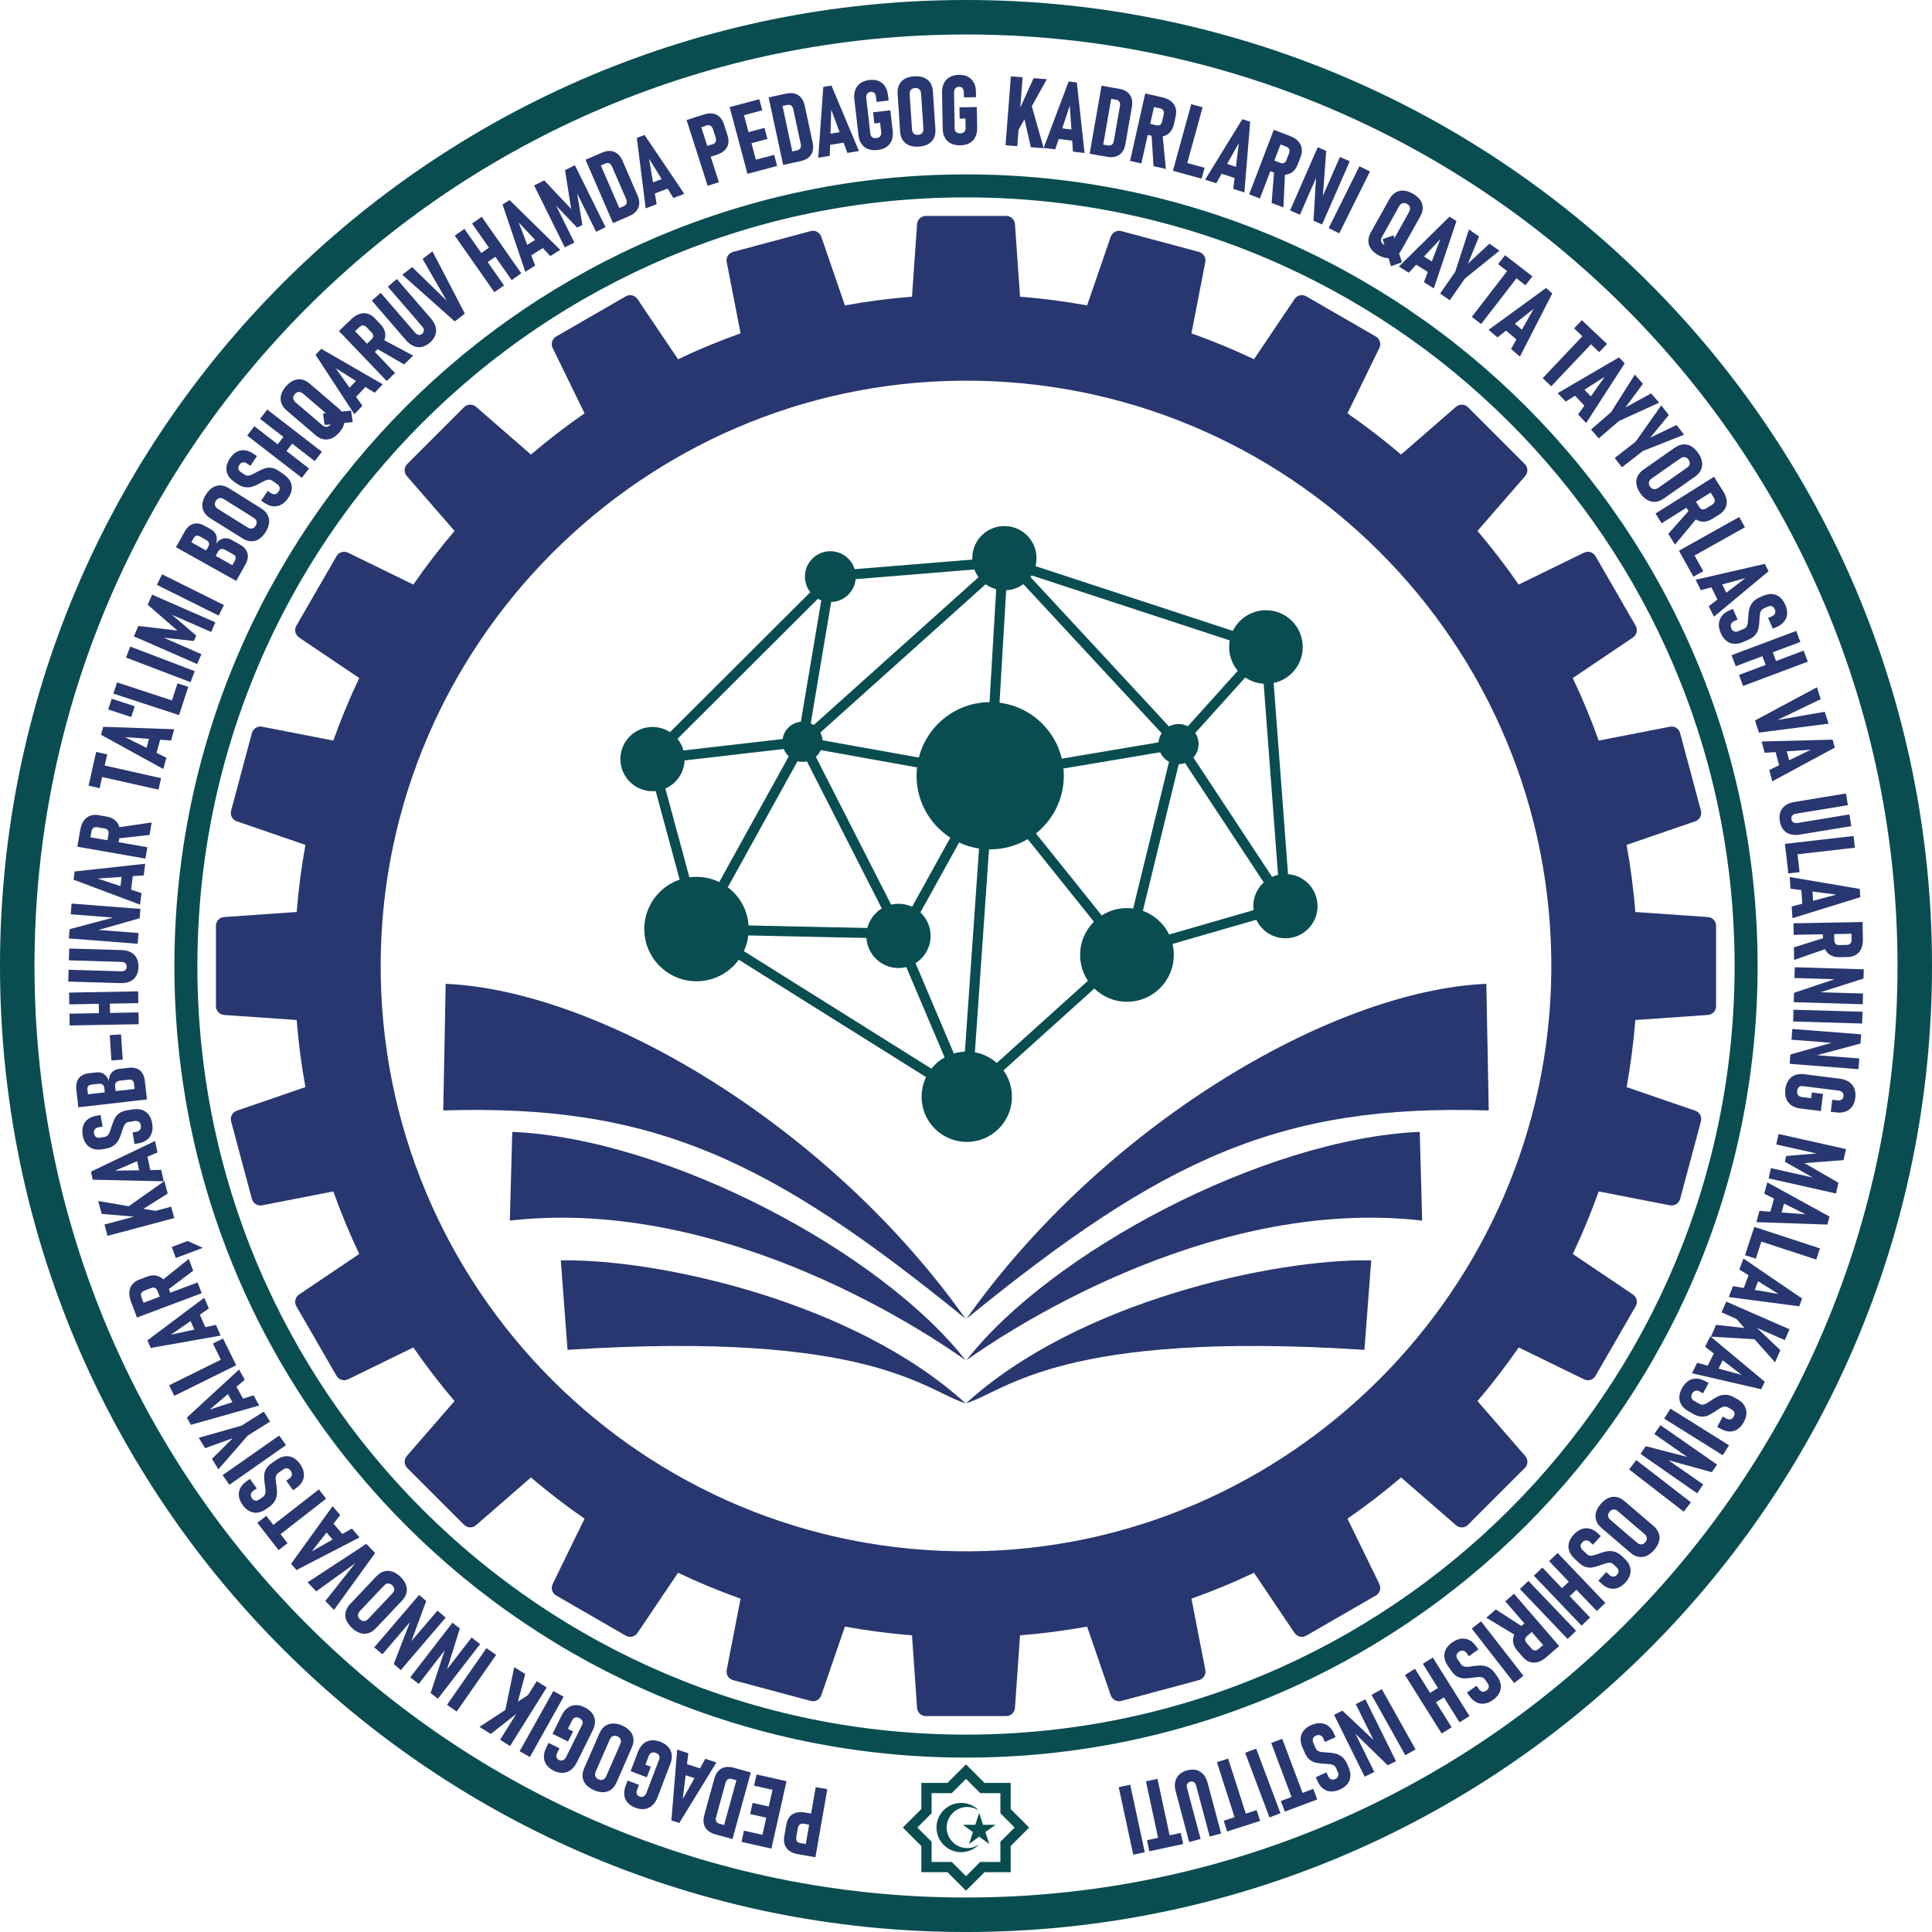 <?xml version="1.0" encoding="UTF-8"?>
<!DOCTYPE svg PUBLIC "-//W3C//DTD SVG 1.1//EN" "http://www.w3.org/Graphics/SVG/1.1/DTD/svg11.dtd">
<!-- Creator: CorelDRAW 2020 (64-Bit) -->
<svg xmlns="http://www.w3.org/2000/svg" xml:space="preserve" width="135.756mm" height="135.756mm" version="1.1" style="shape-rendering:geometricPrecision; text-rendering:geometricPrecision; image-rendering:optimizeQuality; fill-rule:evenodd; clip-rule:evenodd"
viewBox="0 0 3199.96 3199.96"
 xmlns:xlink="http://www.w3.org/1999/xlink"
 xmlns:xodm="http://www.corel.com/coreldraw/odm/2003">
 <defs>
  <style type="text/css">
   <![CDATA[
    .fil0 {fill:none}
    .fil4 {fill:#094D51}
    .fil6 {fill:#094D51}
    .fil3 {fill:#283770}
    .fil5 {fill:#094D51;fill-rule:nonzero}
    .fil1 {fill:#094D51;fill-rule:nonzero}
    .fil2 {fill:#283770;fill-rule:nonzero}
   ]]>
  </style>
 </defs>
 <g id="Слой_x0020_1">
  <ellipse class="fil0" transform="matrix(-0.031 -0.041 0.046 -0.034 1600.11 1611.23)" rx="26662.76" ry="23948.59"/>
  <path class="fil1" d="M1599.98 0c441.82,0 841.81,179.08 1131.36,468.63 289.54,289.54 468.63,689.54 468.63,1131.36 0,441.82 -179.09,841.81 -468.63,1131.36 -289.54,289.54 -689.54,468.63 -1131.36,468.63 -441.82,0 -841.82,-179.09 -1131.36,-468.63 -289.54,-289.54 -468.63,-689.54 -468.63,-1131.36 0,-441.82 179.08,-841.82 468.63,-1131.36 289.54,-289.54 689.54,-468.63 1131.36,-468.63zm1090.97 509.01c-279.2,-279.2 -664.92,-451.89 -1090.97,-451.89 -426.05,0 -811.77,172.69 -1090.97,451.89 -279.2,279.2 -451.89,664.92 -451.89,1090.97 0,426.05 172.69,811.77 451.89,1090.97 279.2,279.2 664.92,451.89 1090.97,451.89 426.05,0 811.77,-172.69 1090.97,-451.89 279.2,-279.2 451.89,-664.92 451.89,-1090.97 0,-426.05 -172.69,-811.77 -451.89,-1090.97z"/>
  <path class="fil1" d="M1599.98 288.84c362.06,0 689.84,146.75 927.11,384.02 237.27,237.27 384.03,565.05 384.03,927.11 0,362.06 -146.76,689.84 -384.03,927.11 -237.27,237.27 -565.05,384.02 -927.11,384.02 -362.06,0 -689.84,-146.75 -927.11,-384.02 -237.27,-237.27 -384.03,-565.05 -384.03,-927.11 0,-362.06 146.76,-689.84 384.03,-927.11 237.27,-237.27 565.05,-384.02 927.11,-384.02zm900.19 410.95c-230.38,-230.38 -548.64,-372.87 -900.19,-372.87 -351.55,0 -669.81,142.49 -900.19,372.87 -230.38,230.38 -372.87,548.64 -372.87,900.19 0,351.55 142.49,669.81 372.87,900.19 230.38,230.38 548.64,372.87 900.19,372.87 351.55,0 669.81,-142.49 900.19,-372.87 230.38,-230.38 372.87,-548.64 372.87,-900.19 0,-351.55 -142.49,-669.81 -372.87,-900.19z"/>
  <path class="fil2" d="M2842.33 1666.54l0 -133.11c0,-7.65 -5.92,-14 -13.56,-14.53l-120.17 -8.37c-2.99,-37.6 -7.85,-74.67 -14.49,-111.12l113.78 -39.14c7.24,-2.49 11.31,-10.15 9.33,-17.54l-34.45 -128.58c-1.98,-7.39 -9.34,-11.99 -16.85,-10.53l-118.03 22.98c-12.61,-35.38 -26.94,-69.95 -42.93,-103.57l99.73 -67.22c6.35,-4.28 8.3,-12.74 4.47,-19.36l-66.55 -115.28c-3.83,-6.63 -12.13,-9.16 -19.01,-5.81l-108.24 52.84c-21.28,-30.77 -44.06,-60.42 -68.25,-88.83l79.1 -90.94c5.02,-5.78 4.72,-14.45 -0.69,-19.86l-94.12 -94.12c-5.41,-5.41 -14.09,-5.71 -19.86,-0.69l-90.94 79.1c-28.42,-24.19 -58.06,-46.98 -88.83,-68.25l52.84 -108.24c3.36,-6.88 0.82,-15.18 -5.81,-19.01l-115.28 -66.56c-6.63,-3.83 -15.09,-1.87 -19.36,4.47l-67.22 99.73c-33.63,-15.99 -68.19,-30.32 -103.58,-42.93l22.98 -118.03c1.46,-7.51 -3.14,-14.87 -10.53,-16.85l-128.57 -34.45c-7.39,-1.98 -15.06,2.1 -17.54,9.33l-39.14 113.78c-36.45,-6.64 -73.52,-11.5 -111.12,-14.49l-8.37 -120.17c-0.53,-7.63 -6.88,-13.56 -14.53,-13.56l-133.11 0c-7.65,0 -14,5.92 -14.53,13.56l-8.37 120.17c-37.6,2.99 -74.67,7.85 -111.12,14.49l-39.14 -113.78c-2.49,-7.24 -10.15,-11.31 -17.55,-9.33l-128.57 34.45c-7.39,1.98 -11.99,9.34 -10.53,16.85l22.98 118.03c-35.38,12.61 -69.95,26.94 -103.58,42.93l-67.22 -99.73c-4.28,-6.35 -12.74,-8.3 -19.36,-4.47l-115.28 66.56c-6.63,3.83 -9.16,12.13 -5.81,19.01l52.84 108.24c-30.77,21.28 -60.42,44.06 -88.83,68.25l-90.94 -79.1c-5.78,-5.02 -14.45,-4.72 -19.86,0.69l-94.12 94.12c-5.41,5.41 -5.71,14.09 -0.69,19.86l79.1 90.94c-24.19,28.42 -46.98,58.06 -68.25,88.83l-108.24 -52.84c-6.88,-3.36 -15.18,-0.82 -19.01,5.81l-66.55 115.28c-3.83,6.63 -1.87,15.09 4.47,19.36l99.73 67.22c-15.99,33.63 -30.32,68.19 -42.93,103.57l-118.03 -22.98c-7.51,-1.46 -14.87,3.14 -16.85,10.53l-34.45 128.58c-1.98,7.39 2.1,15.06 9.33,17.54l113.78 39.14c-6.64,36.45 -11.5,73.52 -14.49,111.12l-120.17 8.37c-7.63,0.53 -13.56,6.88 -13.56,14.53l0 133.11c0,7.65 5.92,14 13.56,14.53l120.17 8.37c2.99,37.6 7.85,74.67 14.49,111.12l-113.78 39.14c-7.24,2.49 -11.31,10.15 -9.33,17.55l34.45 128.57c1.98,7.39 9.34,11.99 16.85,10.53l118.03 -22.98c12.61,35.39 26.94,69.95 42.93,103.58l-99.73 67.22c-6.35,4.28 -8.3,12.74 -4.47,19.36l66.55 115.28c3.83,6.63 12.13,9.16 19.01,5.81l108.24 -52.84c21.28,30.77 44.06,60.42 68.25,88.83l-79.1 90.94c-5.02,5.78 -4.72,14.45 0.69,19.86l94.12 94.12c5.41,5.41 14.09,5.71 19.86,0.69l90.94 -79.1c28.42,24.19 58.06,46.98 88.83,68.25l-52.84 108.24c-3.36,6.88 -0.82,15.18 5.81,19.01l115.28 66.55c6.63,3.83 15.09,1.87 19.36,-4.47l67.22 -99.73c33.63,15.99 68.19,30.32 103.58,42.93l-22.98 118.03c-1.46,7.51 3.14,14.87 10.53,16.85l128.57 34.45c7.39,1.98 15.06,-2.1 17.55,-9.33l39.14 -113.78c36.45,6.64 73.52,11.5 111.12,14.49l8.37 120.17c0.53,7.63 6.88,13.56 14.53,13.56l133.11 0c7.65,0 14,-5.92 14.53,-13.56l8.37 -120.17c37.6,-2.99 74.67,-7.85 111.12,-14.49l39.14 113.78c2.49,7.24 10.15,11.31 17.55,9.33l128.58 -34.45c7.39,-1.98 11.99,-9.34 10.53,-16.85l-22.98 -118.03c35.39,-12.61 69.95,-26.94 103.58,-42.93l67.22 99.73c4.28,6.35 12.74,8.3 19.36,4.47l115.28 -66.55c6.63,-3.83 9.16,-12.13 5.81,-19.01l-52.84 -108.24c30.77,-21.28 60.42,-44.06 88.83,-68.25l90.94 79.1c5.78,5.02 14.45,4.72 19.86,-0.69l94.12 -94.12c5.41,-5.41 5.71,-14.09 0.69,-19.86l-79.1 -90.94c24.19,-28.42 46.98,-58.06 68.25,-88.83l108.24 52.84c6.88,3.36 15.18,0.82 19.01,-5.81l66.55 -115.28c3.83,-6.63 1.87,-15.09 -4.47,-19.36l-99.73 -67.22c15.99,-33.63 30.32,-68.19 42.93,-103.58l118.03 22.98c7.51,1.46 14.87,-3.14 16.85,-10.53l34.45 -128.57c1.98,-7.39 -2.1,-15.06 -9.33,-17.55l-113.78 -39.14c6.64,-36.45 11.5,-73.52 14.49,-111.12l120.17 -8.37c7.63,-0.53 13.56,-6.88 13.56,-14.53zm-1233.92 902.9l0 0c-542.12,4.61 -982.5,-435.77 -977.89,-977.89 4.48,-526.37 434.65,-956.54 961.02,-961.02 542.12,-4.61 982.51,435.77 977.89,977.89 -4.48,526.37 -434.65,956.54 -961.02,961.02z"/>
  <g id="_1826070615296">
   <g>
    <g>
     <path class="fil3" d="M928.82 2087.58c158.38,-3.13 484.46,67.18 670.4,236.69 -67.33,-20.84 -156.83,-121.1 -659.17,-88.52l-11.23 -148.17z"/>
     <path class="fil3" d="M2271.14 2087.58c-158.38,-3.13 -485.1,67.18 -671.04,236.69 67.33,-20.84 157.47,-121.1 659.81,-88.52l11.23 -148.17z"/>
    </g>
    <g>
     <path class="fil3" d="M848.46 1874.66c259.85,11.53 612.75,200.94 750.59,378.08 -49.15,-34.91 -393.05,-272.46 -754.61,-231.08l4.02 -147z"/>
     <path class="fil3" d="M2351.5 1874.66c-259.85,11.53 -612.75,200.94 -750.59,378.08 49.15,-34.91 393.05,-272.46 754.61,-231.08l-4.02 -147z"/>
    </g>
    <g>
     <path class="fil3" d="M738.19 1629.47c259.85,11.53 637.39,238.48 860.86,554.64 -325.84,-265.56 -519.75,-355.75 -864.89,-344.88l4.02 -209.76z"/>
     <path class="fil3" d="M2461.78 1629.47c-259.85,11.53 -637.39,238.48 -860.86,554.64 325.84,-265.56 519.75,-355.75 864.89,-344.88l-4.02 -209.76z"/>
    </g>
   </g>
   <g>
    <circle class="fil4" cx="1601.26" cy="1816.53" r="74.82"/>
    <circle class="fil4" cx="1866.59" cy="1581.65" r="77.59"/>
    <circle class="fil4" cx="1153.61" cy="1538.81" r="86.46"/>
    <circle class="fil4" cx="1640.05" cy="1284.87" r="121.93"/>
    <circle class="fil4" cx="1488.17" cy="1550.14" r="53.21"/>
    <circle class="fil4" cx="1080.75" cy="1257.26" r="53.21"/>
    <circle class="fil4" cx="2129.02" cy="1500.85" r="53.21"/>
    <circle class="fil4" cx="1663.61" cy="924.51" r="53.21"/>
    <circle class="fil4" cx="2096.76" cy="1071.65" r="60.97"/>
    <circle class="fil4" cx="1951.97" cy="1232.41" r="33.25"/>
    <circle class="fil4" cx="1329.25" cy="1228.6" r="33.25"/>
    <circle class="fil4" cx="1375.31" cy="955.06" r="42.12"/>
    <polygon class="fil5" points="1083.26,1239.04 1364.54,958.48 1376.23,970.24 1094.95,1250.79 "/>
    <polygon class="fil5" points="1384.96,945.2 1678.56,921.28 1679.86,937.84 1386.26,961.76 "/>
    <path class="fil5" d="M1669.36 922.68l442.09 145.06 -6.15 6.83 34.39 457.5 -198.17 -300.46 140.54 -156.04 -417.84 -137.1 5.13 -15.78zm420.57 168.95l-127.51 141.58 155.92 236.42 -28.41 -378z"/>
    <path class="fil5" d="M1680.47 927.42l288.04 310.62 -337.36 56.74 20.35 -344.12 -318.71 285.88 -251.1 28.96 -1.88 -16.5 245.91 -28.36 344.73 -309.22 -1.58 26.8 11.62 -10.81zm254.97 299.35l-266.64 -287.55 -19.85 335.74 286.5 -48.19z"/>
    <polygon class="fil5" points="1321.07,1227.24 1367.13,953.69 1383.5,956.42 1337.44,1229.96 "/>
    <polygon class="fil5" points="1090.24,1262.34 1154.76,1500.85 1138.72,1505.14 1074.2,1266.63 "/>
    <polygon class="fil5" points="1161.22,1515.31 1329.56,1210.9 1493.52,1532.84 1598.39,1343.47 1612.87,1351.52 1492.89,1568.2 1328.95,1246.3 1175.76,1523.3 "/>
    <polygon class="fil5" points="1330.71,1220.45 1573.02,1263.95 1570.1,1280.25 1327.79,1236.75 "/>
    <polygon class="fil5" points="1169.38,1531.33 1507.2,1538.57 1506.88,1555.14 1169.05,1547.89 "/>
    <polygon class="fil5" points="1188.1,1547.82 1593.94,1802.18 1630.73,1274.28 1862.54,1563.34 1943.92,1230.46 1960.03,1234.35 1870.64,1599.95 1644.34,1317.76 1608.58,1830.88 1179.33,1561.84 "/>
    <polygon class="fil5" points="2131.29,1508.8 1872.11,1583.6 1598.17,1830.48 1480.54,1553.39 1495.8,1546.89 1604.35,1802.57 1863.74,1568.78 2126.75,1492.89 "/>
   </g>
  </g>
  <path class="fil2" d="M1350.43 3024.01l-19.93 -3.48c-1.56,-0.27 -2.95,-0.16 -4.21,0.38 -1.26,0.52 -2.35,1.42 -3.2,2.71 -0.85,1.3 -1.46,2.88 -1.79,4.79l-2.32 13.26c-0.35,2.01 -0.36,3.81 -0,5.35 0.33,1.56 1.01,2.82 2.02,3.76 1.01,0.94 2.29,1.54 3.91,1.83l19.93 3.48 -3.22 18.45 -20.48 -3.58c-5.56,-0.97 -10.18,-2.79 -13.81,-5.44 -3.65,-2.66 -6.17,-6.07 -7.57,-10.22 -1.4,-4.17 -1.63,-8.9 -0.7,-14.22l3.32 -19c0.91,-5.21 2.72,-9.5 5.46,-12.82 2.76,-3.33 6.27,-5.61 10.6,-6.85 4.31,-1.26 9.24,-1.39 14.75,-0.42l20.49 3.58 -3.22 18.45zm0.14 52.09l-19.21 -3.36 19.69 -112.69 19.21 3.36 -19.69 112.69z"/>
  <path id="1" class="fil2" d="M1277.67 3061.8l-19.03 -4.27 25.04 -111.62 19.03 4.27 -25.04 111.62zm12.43 -94.93l-41.16 -9.23 4.17 -18.59 41.16 9.23 -4.17 18.59zm-10.35 46.14l-37.3 -8.37 4.15 -18.51 37.3 8.37 -4.15 18.51zm-10.52 46.9l-41.16 -9.23 4.16 -18.56 41.16 9.23 -4.16 18.56z"/>
  <path id="2" class="fil2" d="M1226.06 2950.31l-14.12 -3.88c-2.51,-0.69 -4.67,-0.45 -6.46,0.7 -1.8,1.18 -3.06,3.14 -3.84,5.94l-15.57 56.6c-0.76,2.77 -0.68,5.11 0.26,7.04 0.95,1.93 2.68,3.22 5.2,3.91l14.12 3.88 -4.97 18.06 -16.01 -4.41c-5.26,-1.44 -9.5,-3.64 -12.7,-6.61 -3.22,-3 -5.29,-6.61 -6.24,-10.85 -0.94,-4.27 -0.71,-8.97 0.71,-14.13l16.74 -60.85c1.42,-5.15 3.63,-9.34 6.62,-12.5 3,-3.19 6.65,-5.22 10.94,-6.13 4.32,-0.9 9.09,-0.65 14.35,0.8l15.93 4.38 -4.97 18.05zm-12.87 95.69l-18.81 -5.17 30.34 -110.3 18.81 5.17 -30.34 110.3z"/>
  <path id="3" class="fil2" d="M1125.03 3019.37l-13.02 -4.26 9.65 -117.21 18.41 6.03 -9.28 75.86 37.4 -66.66 18.39 6.02 -61.53 100.23zm32.68 -71.77l-29.62 -9.69 5.67 -17.34 29.62 9.69 -5.68 17.34z"/>
  <path id="4" class="fil2" d="M1044.51 2933.53l12.2 -31.98c2.14,-5.6 5.02,-9.99 8.63,-13.21 3.62,-3.22 7.81,-5.16 12.58,-5.78 4.77,-0.59 9.95,0.14 15.47,2.25 5.65,2.15 10.07,5.02 13.31,8.61 3.23,3.59 5.18,7.76 5.82,12.49 0.63,4.75 -0.1,9.82 -2.18,15.27l-21.14 55.43c-2.18,5.73 -5.1,10.28 -8.76,13.62 -3.66,3.35 -7.91,5.35 -12.71,6.02 -4.8,0.67 -9.96,-0.06 -15.5,-2.18 -5.45,-2.08 -9.72,-4.91 -12.8,-8.51 -3.09,-3.59 -4.91,-7.8 -5.43,-12.6 -0.53,-4.8 0.27,-9.99 2.41,-15.59l3.14 -8.24 18.75 7.15 -3.14 8.23c-0.66,1.73 -0.92,3.33 -0.82,4.78 0.12,1.49 0.59,2.76 1.43,3.85 0.86,1.07 2.01,1.89 3.49,2.46 1.61,0.61 3.17,0.81 4.64,0.5 1.48,-0.27 2.81,-0.97 3.97,-2.11 1.17,-1.1 2.09,-2.62 2.8,-4.48l21.14 -55.43c0.58,-1.53 0.76,-2.99 0.55,-4.39 -0.24,-1.41 -0.86,-2.66 -1.91,-3.75 -1.04,-1.12 -2.41,-1.98 -4.14,-2.64 -1.76,-0.67 -3.41,-0.93 -4.96,-0.8 -1.53,0.17 -2.89,0.71 -4.03,1.66 -1.17,0.96 -2.06,2.31 -2.72,4.02l-5.58 14.64 8.96 3.42 -6.67 17.5 -26.83 -10.24z"/>
  <path id="5" class="fil2" d="M1030.48 2858.03c5.61,2.46 10,5.55 13.16,9.25 3.16,3.7 5.01,7.85 5.5,12.44 0.5,4.62 -0.38,9.51 -2.65,14.7l-25.25 57.67c-2.27,5.19 -5.27,9.16 -9,11.92 -3.72,2.8 -8.02,4.26 -12.88,4.42 -4.85,0.17 -10.1,-0.99 -15.71,-3.45 -5.64,-2.47 -10.02,-5.53 -13.19,-9.2 -3.17,-3.68 -5.02,-7.83 -5.51,-12.47 -0.5,-4.62 0.38,-9.51 2.66,-14.7l25.25 -57.67c2.27,-5.19 5.27,-9.16 9,-11.92 3.72,-2.74 8.03,-4.2 12.89,-4.39 4.86,-0.19 10.09,0.93 15.73,3.39zm-7.82 17.87c-1.82,-0.8 -3.56,-1.12 -5.2,-0.99 -1.65,0.16 -3.09,0.76 -4.36,1.79 -1.26,1.06 -2.31,2.54 -3.15,4.46l-23.3 53.21c-0.82,1.87 -1.17,3.62 -1.1,5.27 0.1,1.66 0.63,3.12 1.65,4.41 1.02,1.3 2.43,2.35 4.25,3.15 1.82,0.8 3.56,1.12 5.15,0.97 1.62,-0.14 3.05,-0.74 4.31,-1.81 1.28,-1.05 2.3,-2.51 3.12,-4.38l23.3 -53.21c0.84,-1.92 1.23,-3.68 1.13,-5.34 -0.08,-1.62 -0.62,-3.09 -1.6,-4.4 -0.96,-1.27 -2.38,-2.33 -4.2,-3.13z"/>
  <path id="6" class="fil2" d="M915.14 2871.7l15.23 -30.65c2.67,-5.37 5.96,-9.46 9.87,-12.32 3.91,-2.85 8.27,-4.38 13.08,-4.54 4.8,-0.13 9.89,1.11 15.18,3.73 5.41,2.69 9.54,5.97 12.41,9.86 2.87,3.89 4.41,8.22 4.58,12.99 0.17,4.79 -1.04,9.77 -3.64,14.99l-26.4 53.13c-2.72,5.49 -6.06,9.74 -10.04,12.71 -3.97,2.98 -8.39,4.56 -13.23,4.77 -4.84,0.21 -9.9,-1.02 -15.22,-3.66 -5.22,-2.6 -9.2,-5.83 -11.92,-9.7 -2.73,-3.87 -4.13,-8.23 -4.19,-13.06 -0.06,-4.83 1.24,-9.91 3.9,-15.28l3.92 -7.89 17.97 8.93 -3.92 7.89c-0.83,1.66 -1.24,3.22 -1.27,4.68 -0.02,1.49 0.32,2.8 1.05,3.98 0.75,1.15 1.82,2.07 3.24,2.78 1.54,0.77 3.08,1.11 4.57,0.95 1.5,-0.12 2.89,-0.69 4.15,-1.72 1.27,-0.99 2.34,-2.41 3.22,-4.19l26.4 -53.13c0.73,-1.47 1.05,-2.9 0.98,-4.31 -0.1,-1.43 -0.6,-2.73 -1.54,-3.91 -0.93,-1.21 -2.2,-2.21 -3.87,-3.03 -1.68,-0.84 -3.31,-1.25 -4.86,-1.27 -1.54,0.02 -2.94,0.43 -4.17,1.26 -1.26,0.84 -2.28,2.1 -3.09,3.74l-6.97 14.03 8.59 4.27 -8.33 16.77 -25.72 -12.78z"/>
  <polygon id="7" class="fil2" points="916.52,2800.77 933.54,2810.29 877.7,2910.13 860.68,2900.61 "/>
  <path id="8" class="fil2" d="M864.32 2831.52l-51.48 40.37 -18.68 -11.68 88.56 -58.09 -18.39 29.41zm-19.48 60.39l-16.54 -10.34 60.66 -96.99 16.54 10.34 -60.66 96.99zm8.34 -56.04l-17.57 2.86 16.14 -77.43 18.13 11.34 -16.7 63.23z"/>
  <polygon id="9" class="fil2" points="805.74,2729.82 821.75,2740.97 756.38,2834.85 740.37,2823.71 "/>
  <polygon id="10" class="fil2" points="725.33,2813.56 713.19,2804.18 738.57,2727.34 742.12,2726.21 693.58,2789.04 679.51,2778.16 749.4,2687.7 761.67,2697.18 738.74,2770.35 735.21,2771.59 781.1,2712.19 795.22,2723.1 "/>
  <polygon id="11" class="fil2" points="663.84,2766.13 652.18,2756.15 681.36,2680.67 684.97,2679.72 633.36,2740.05 619.84,2728.49 694.16,2641.62 705.94,2651.7 679.39,2723.64 675.8,2724.7 724.6,2667.66 738.15,2679.26 "/>
  <path id="12" class="fil2" d="M663.09 2611.46c4.45,4.21 7.53,8.61 9.25,13.16 1.72,4.55 2.06,9.09 0.97,13.56 -1.09,4.52 -3.58,8.82 -7.47,12.94l-43.27 45.72c-3.9,4.12 -8.06,6.84 -12.5,8.17 -4.45,1.38 -8.99,1.29 -13.61,-0.19 -4.62,-1.49 -9.17,-4.35 -13.61,-8.56 -4.47,-4.23 -7.55,-8.59 -9.3,-13.12 -1.74,-4.53 -2.07,-9.07 -0.96,-13.6 1.09,-4.51 3.58,-8.82 7.47,-12.94l43.27 -45.72c3.9,-4.12 8.06,-6.84 12.5,-8.18 4.43,-1.32 8.98,-1.24 13.61,0.23 4.64,1.47 9.19,4.29 13.65,8.52zm-13.41 14.17c-1.44,-1.37 -2.97,-2.26 -4.56,-2.69 -1.61,-0.41 -3.16,-0.33 -4.71,0.21 -1.54,0.57 -3.03,1.6 -4.47,3.12l-39.93 42.19c-1.4,1.48 -2.33,3.01 -2.82,4.58 -0.47,1.59 -0.46,3.15 0.05,4.71 0.52,1.57 1.49,3.04 2.93,4.41 1.44,1.36 2.97,2.26 4.52,2.65 1.57,0.41 3.13,0.33 4.67,-0.24 1.56,-0.56 3.02,-1.58 4.42,-3.07l39.93 -42.19c1.44,-1.52 2.4,-3.05 2.87,-4.64 0.47,-1.55 0.46,-3.11 -0.01,-4.67 -0.48,-1.53 -1.45,-3 -2.89,-4.37z"/>
  <polygon id="13" class="fil2" points="553.14,2666.59 538.85,2651.63 588.4,2589.16 523.72,2635.8 509.43,2620.84 606.71,2557.06 621.28,2572.3 "/>
  <path id="14" class="fil2" d="M491.05 2600.49l-8.95 -10.37 68.76 -95.42 12.66 14.66 -47.1 60.19 66.43 -37.8 12.64 14.64 -104.43 54.1zm65.03 -44.6l-20.37 -23.59 13.81 -11.92 20.37 23.59 -13.81 11.92z"/>
  <path id="15" class="fil2" d="M457.43 2546.69l-11.98 -15.39 82.7 -64.39 11.98 15.39 -82.7 64.39zm4.04 20.79l-35.19 -45.2 14.78 -11.51 35.19 45.2 -14.77 11.51z"/>
  <path id="16" class="fil2" d="M497.1 2425.03c3.44,4.91 5.46,9.76 6.1,14.56 0.64,4.8 -0.11,9.36 -2.25,13.65 -2.16,4.27 -5.65,8.13 -10.5,11.52l-5.04 3.53 -11.27 -15.82 5.04 -3.53c2.35,-1.65 3.72,-3.63 4.17,-5.9 0.42,-2.3 -0.21,-4.61 -1.86,-6.97 -1.63,-2.33 -3.54,-3.65 -5.78,-3.99 -2.2,-0.33 -4.47,0.31 -6.78,1.93l-8.19 5.73c-1.74,1.22 -2.87,2.73 -3.47,4.6 -0.6,1.86 -0.81,3.85 -0.66,6.04 0.14,2.17 0.47,5.02 1.03,8.53 0.03,0.24 0.05,0.45 0.07,0.67 0.02,0.22 0.04,0.43 0.08,0.67l0.21 1.1c0.67,4.71 0.91,8.98 0.7,12.76 -0.17,3.79 -1.26,7.61 -3.27,11.44 -1.98,3.82 -5.29,7.34 -9.89,10.56l-4.84 3.39c-4.75,3.33 -9.48,5.29 -14.17,5.86 -4.71,0.58 -9.17,-0.27 -13.41,-2.48 -4.24,-2.21 -8.09,-5.78 -11.51,-10.67 -3.34,-4.78 -5.31,-9.5 -5.93,-14.22 -0.6,-4.7 0.18,-9.15 2.38,-13.37 2.21,-4.24 5.74,-8.05 10.58,-11.45l5.28 -3.7 11.34 15.77 -5.35 3.75c-2.4,1.68 -3.86,3.62 -4.34,5.79 -0.5,2.19 0.03,4.34 1.57,6.54 1.62,2.31 3.48,3.7 5.59,4.09 2.13,0.41 4.25,-0.12 6.4,-1.63l6.25 -4.38c1.76,-1.23 2.96,-2.76 3.61,-4.59 0.65,-1.83 0.91,-3.75 0.82,-5.76 -0.11,-2.03 -0.41,-4.7 -0.89,-8.07 -0.12,-0.64 -0.24,-1.28 -0.31,-1.94 -0.09,-0.69 -0.2,-1.37 -0.29,-2.06 -0.02,-0.12 -0.04,-0.24 -0.02,-0.31 -0,-0.1 -0.02,-0.21 -0.04,-0.33 -0.61,-4.89 -0.89,-8.99 -0.78,-12.31 0.06,-3.33 1.02,-6.78 2.87,-10.38 1.83,-3.57 5.03,-6.96 9.58,-10.15l7.81 -5.47c4.84,-3.39 9.63,-5.4 14.36,-6 4.74,-0.59 9.24,0.22 13.5,2.42 4.26,2.2 8.1,5.71 11.51,10.57z"/>
  <polygon id="17" class="fil2" points="462.45,2377.63 473.64,2393.61 379.94,2459.24 368.75,2443.27 "/>
  <polygon id="18" class="fil2" points="399.85,2361.36 436.97,2338.07 447.33,2354.59 410.22,2377.88 361.81,2433.53 351.02,2416.33 385.46,2382.1 339.89,2398.6 329.11,2381.42 "/>
  <path id="19" class="fil2" d="M316.17 2359.93l-6.69 -11.96 86.52 -79.66 9.45 16.91 -58.23 49.5 72.67 -23.68 9.44 16.88 -113.17 32.01zm72.66 -30.63l-15.21 -27.2 15.92 -8.91 15.21 27.2 -15.92 8.91z"/>
  <path id="20" class="fil2" d="M288.71 2311.94l-8.65 -17.48 102.53 -50.74 8.65 17.48 -102.53 50.74zm82.2 -49.61l-18.29 -36.96 16.78 -8.31 18.29 36.96 -16.78 8.3z"/>
  <path id="21" class="fil2" d="M249.63 2232.59l-5.46 -12.57 94.08 -70.58 7.71 17.77 -62.9 43.41 74.68 -16.28 7.7 17.75 -115.81 20.5zm75.37 -23.19l-12.41 -28.59 16.74 -7.26 12.41 28.59 -16.74 7.26z"/>
  <path id="22" class="fil2" d="M268.13 2157.41l-7.25 -19.29c-0.6,-1.59 -1.38,-2.84 -2.4,-3.78 -0.98,-0.93 -2.14,-1.49 -3.42,-1.7 -1.25,-0.19 -2.65,-0.01 -4.1,0.54l-11.95 4.49c-1.61,0.61 -2.9,1.44 -3.87,2.46 -0.95,1.05 -1.5,2.26 -1.7,3.63 -0.17,1.38 0.04,2.85 0.64,4.44l7.25 19.29 -17.53 6.59 -6.84 -18.18c-2.18,-5.81 -3.11,-11.09 -2.76,-15.9 0.37,-4.82 1.95,-9 4.79,-12.54 2.86,-3.54 6.83,-6.27 11.94,-8.19l12.52 -4.71c5.25,-1.98 10.16,-2.59 14.72,-1.83 4.58,0.75 8.63,2.81 12.15,6.2 3.51,3.39 6.35,7.95 8.51,13.7l6.84 18.18 -17.53 6.59zm-41.26 24.84l-6.72 -17.88 107.16 -40.29 6.72 17.88 -107.16 40.29zm49.88 -45.05l-9.68 -15.45 45.58 -36.65 7.37 19.59 -43.26 32.51z"/>
  <polygon id="23" class="fil2" points="291.25,2083.62 284.38,2065.36 310.74,2055.45 336.01,2066.79 "/>
  <path id="24" class="fil2" d="M233.53 2016.13l-65.18 -5.63 -5.68 -21.29 104.37 17.98 -33.51 8.94zm-55.45 30.84l-5.03 -18.85 110.53 -29.49 5.03 18.85 -110.53 29.49zm44.34 -35.27l-14.79 -9.9 64.64 -45.58 5.51 20.66 -55.36 34.82z"/>
  <path id="25" class="fil2" d="M153.56 1953.95l-2.88 -13.4 106.11 -50.72 4.07 18.94 -70.21 30.2 76.42 -1.28 4.06 18.91 -117.58 -2.65zm78.46 -7.93l-6.55 -30.47 17.84 -3.84 6.55 30.47 -17.84 3.84z"/>
  <path id="26" class="fil2" d="M252.11 1860.87c0.97,5.91 0.69,11.16 -0.81,15.76 -1.5,4.6 -4.15,8.39 -7.94,11.32 -3.8,2.91 -8.62,4.88 -14.45,5.83l-6.07 1 -3.31 -19.14 6.07 -1c2.84,-0.47 4.93,-1.65 6.31,-3.51 1.38,-1.89 1.81,-4.25 1.34,-7.08 -0.46,-2.81 -1.61,-4.83 -3.48,-6.1 -1.84,-1.25 -4.17,-1.66 -6.95,-1.2l-9.86 1.62c-2.09,0.34 -3.78,1.22 -5.12,2.64 -1.35,1.42 -2.4,3.12 -3.21,5.16 -0.81,2.01 -1.75,4.72 -2.77,8.13 -0.07,0.23 -0.15,0.43 -0.22,0.64 -0.08,0.2 -0.15,0.4 -0.22,0.63l-0.29 1.08c-1.43,4.54 -3.07,8.48 -4.89,11.8 -1.79,3.34 -4.43,6.31 -7.9,8.9 -3.44,2.58 -7.95,4.33 -13.49,5.24l-5.83 0.96c-5.73,0.94 -10.84,0.66 -15.31,-0.86 -4.5,-1.52 -8.15,-4.21 -11.01,-8.04 -2.86,-3.83 -4.78,-8.72 -5.75,-14.6 -0.95,-5.75 -0.67,-10.86 0.82,-15.38 1.49,-4.49 4.13,-8.17 7.93,-11.02 3.83,-2.86 8.66,-4.77 14.5,-5.73l6.36 -1.05 3.39 19.13 -6.44 1.06c-2.89,0.47 -5.05,1.59 -6.42,3.34 -1.4,1.75 -1.86,3.92 -1.42,6.58 0.46,2.79 1.53,4.84 3.26,6.11 1.74,1.29 3.88,1.73 6.48,1.3l7.53 -1.24c2.12,-0.35 3.86,-1.21 5.24,-2.58 1.38,-1.37 2.45,-2.99 3.24,-4.83 0.78,-1.87 1.67,-4.41 2.69,-7.66 0.17,-0.63 0.34,-1.25 0.56,-1.89 0.22,-0.66 0.41,-1.32 0.62,-1.98 0.04,-0.11 0.07,-0.23 0.12,-0.29 0.04,-0.09 0.08,-0.2 0.11,-0.32 1.57,-4.67 3.1,-8.49 4.63,-11.43 1.5,-2.97 3.86,-5.67 7.08,-8.11 3.19,-2.43 7.55,-4.1 13.04,-5l9.41 -1.55c5.83,-0.96 11.02,-0.7 15.55,0.82 4.53,1.52 8.23,4.2 11.12,8.03 2.89,3.83 4.83,8.66 5.79,14.51z"/>
  <path id="27" class="fil2" d="M223.94 1811.94l-1.96 -17.03c-0.28,-2.4 -1.13,-4.2 -2.56,-5.36 -1.44,-1.19 -3.3,-1.65 -5.6,-1.38l-15.24 1.75c-1.87,0.21 -3.44,0.69 -4.7,1.46 -1.27,0.74 -2.18,1.77 -2.73,3.05 -0.58,1.28 -0.77,2.74 -0.57,4.42l1.92 16.71 -17.96 2.07 -1.87 -16.26c-0.26,-2.29 -1.21,-3.97 -2.8,-5.08 -1.61,-1.11 -3.77,-1.51 -6.49,-1.2l-12.2 1.4c-2.27,0.26 -3.98,1.11 -5.12,2.54 -1.13,1.43 -1.57,3.24 -1.32,5.48l1.88 16.34 -18.13 2.08 -2.1 -18.28c-0.58,-5.1 -0.18,-9.58 1.21,-13.45 1.4,-3.86 3.77,-6.95 7.05,-9.25 3.31,-2.3 7.44,-3.75 12.38,-4.32l12.2 -1.4c3.44,-0.4 6.56,-0.08 9.33,0.93 2.79,0.98 5.17,2.62 7.14,4.91 2,2.29 3.46,5.12 4.45,8.55 0.07,-3.85 0.82,-7.23 2.25,-10.1 1.4,-2.89 3.43,-5.21 6.04,-6.97 2.64,-1.74 5.78,-2.83 9.49,-3.26l15.48 -1.78c4.99,-0.58 9.37,-0.13 13.13,1.33 3.76,1.46 6.78,3.9 9.03,7.32 2.26,3.42 3.69,7.64 4.27,12.71l2.3 20 -18.2 2.09zm-94.17 22.08l-2.24 -19.46 113.65 -13.07 2.24 19.46 -113.65 13.07z"/>
  <polygon id="28" class="fil2" points="181.77,1714.47 200.46,1713.23 203.24,1755.16 184.55,1756.4 "/>
  <path id="29" class="fil2" d="M114.76 1663.54l-0.35 -19.5 114.38 -2.08 0.35 19.5 -114.38 2.07zm0.63 34.92l-0.35 -19.5 114.38 -2.07 0.35 19.5 -114.38 2.08zm48.67 -10.15l-0.7 -38.33 18.35 -0.33 0.7 38.33 -18.35 0.33z"/>
  <path id="30" class="fil2" d="M229.36 1601.92c-0.17,5.67 -1.47,10.52 -3.85,14.56 -2.4,4.04 -5.8,7.08 -10.19,9.1 -4.41,2.02 -9.6,2.94 -15.64,2.76l-86.66 -2.58 0.58 -19.58 87.23 2.6c2.76,0.08 4.96,-0.52 6.53,-1.85 1.6,-1.32 2.43,-3.18 2.51,-5.6 0.07,-2.47 -0.65,-4.43 -2.17,-5.84 -1.49,-1.44 -3.64,-2.21 -6.41,-2.29l-87.23 -2.6 0.58 -19.58 86.66 2.58c6.04,0.18 11.17,1.41 15.45,3.71 4.26,2.31 7.47,5.57 9.63,9.75 2.13,4.18 3.14,9.12 2.97,14.84z"/>
  <polygon id="31" class="fil2" points="114.08,1554.32 115.27,1539.02 193.45,1518.12 196.34,1520.48 117.19,1514.33 118.57,1496.59 232.54,1505.45 231.34,1520.9 157.58,1541.85 154.6,1539.57 229.44,1545.39 228.06,1563.17 "/>
  <path id="32" class="fil2" d="M121.85 1457.02l1.71 -13.6 116.91 -12.79 -2.42 19.22 -76.24 5.29 72.55 24.05 -2.42 19.19 -110.09 -41.37zm76.66 18.45l3.89 -30.92 18.1 2.28 -3.89 30.92 -18.1 -2.28z"/>
  <path id="33" class="fil2" d="M176.22 1401.93l3.55 -20.3c0.29,-1.67 0.25,-3.15 -0.15,-4.47 -0.37,-1.29 -1.09,-2.37 -2.08,-3.2 -0.98,-0.8 -2.27,-1.35 -3.81,-1.62l-12.57 -2.2c-1.7,-0.3 -3.23,-0.24 -4.58,0.15 -1.35,0.42 -2.44,1.18 -3.31,2.26 -0.85,1.11 -1.41,2.48 -1.7,4.15l-3.55 20.3 -18.45 -3.22 3.34 -19.14c1.07,-6.11 2.95,-11.13 5.69,-15.1 2.76,-3.96 6.25,-6.76 10.49,-8.37 4.26,-1.6 9.07,-1.94 14.44,-0.99l13.18 2.3c5.53,0.97 10.07,2.93 13.62,5.9 3.57,2.97 6.01,6.81 7.32,11.51 1.31,4.7 1.43,10.07 0.37,16.13l-3.34 19.14 -18.45 -3.22zm-48.16 0.45l3.29 -18.82 112.77 19.7 -3.29 18.82 -112.77 -19.7zm65.85 -13.48l-0.5 -18.23 57.87 -8.44 -3.6 20.62 -53.78 6.05z"/>
  <path id="34" class="fil2" d="M160.23 1284.95l4.27 -19.03 102.26 22.94 -4.27 19.03 -102.27 -22.94zm-13.49 16.33l12.54 -55.89 18.27 4.1 -12.54 55.89 -18.27 -4.1z"/>
  <path id="35" class="fil2" d="M167.35 1217.02l3.63 -13.21 117.54 4.03 -5.14 18.68 -76.22 -5.64 68.37 34.16 -5.13 18.65 -103.06 -56.66zm73.25 29.21l8.26 -30.05 17.59 4.84 -8.27 30.05 -17.59 -4.84z"/>
  <polygon id="36" class="fil2" points="179.22,1175.1 185.05,1157.31 223.17,1169.79 217.35,1187.58 "/>
  <path id="37" class="fil2" d="M187.83 1148.83l6.07 -18.54 108.72 35.59 -6.07 18.54 -108.72 -35.59zm93.42 22.16l12.83 -39.19 17.8 5.82 -12.83 39.19 -17.8 -5.82z"/>
  <polygon id="38" class="fil2" points="322.54,1111.68 315.59,1129.9 208.71,1089.13 215.66,1070.9 "/>
  <polygon id="39" class="fil2" points="244.63,1001.63 251.95,984.92 356.74,1030.81 349.77,1046.73 276.6,1014.69 281.7,1015.64 325.05,1052.74 321.14,1061.67 265.9,1055.61 260.48,1051.51 333.65,1083.55 326.52,1099.84 221.72,1053.96 229.23,1036.8 293.77,1044.35 "/>
  <polygon id="40" class="fil2" points="370.91,1002.14 362.23,1019.61 259.78,968.71 268.46,951.24 "/>
  <path id="41" class="fil2" d="M380.74 943.45l8.37 -14.96c1.18,-2.11 1.53,-4.07 1.05,-5.85 -0.47,-1.8 -1.71,-3.26 -3.73,-4.39l-13.39 -7.49c-1.64,-0.92 -3.19,-1.45 -4.67,-1.57 -1.46,-0.14 -2.8,0.16 -4,0.87 -1.22,0.7 -2.22,1.77 -3.05,3.25l-8.21 14.68 -15.78 -8.83 7.99 -14.28c1.13,-2.02 1.34,-3.93 0.7,-5.76 -0.66,-1.85 -2.17,-3.43 -4.56,-4.77l-10.72 -5.99c-1.99,-1.11 -3.88,-1.43 -5.63,-0.94 -1.76,0.5 -3.17,1.71 -4.27,3.67l-8.03 14.35 -15.92 -8.91 8.98 -16.06c2.5,-4.48 5.45,-7.88 8.84,-10.2 3.39,-2.32 7.12,-3.43 11.13,-3.38 4.03,0.07 8.23,1.31 12.57,3.73l10.72 5.99c3.02,1.69 5.37,3.77 7.02,6.21 1.69,2.43 2.66,5.15 2.92,8.16 0.28,3.02 -0.19,6.17 -1.39,9.53 2.31,-3.08 4.89,-5.39 7.73,-6.88 2.83,-1.53 5.83,-2.22 8.98,-2.12 3.16,0.14 6.35,1.09 9.61,2.91l13.6 7.61c4.38,2.45 7.68,5.37 9.88,8.76 2.2,3.39 3.22,7.13 3.05,11.22 -0.17,4.09 -1.47,8.35 -3.96,12.81l-9.82 17.57 -15.99 -8.94zm-89.31 -37.14l9.56 -17.09 99.85 55.84 -9.56 17.09 -99.84 -55.84z"/>
  <path id="42" class="fil2" d="M439.97 881.2c-3.25,5.19 -6.95,9.09 -11.07,11.67 -4.12,2.59 -8.5,3.81 -13.11,3.63 -4.64,-0.18 -9.35,-1.76 -14.16,-4.77l-53.37 -33.38c-4.81,-3.01 -8.29,-6.55 -10.48,-10.64 -2.23,-4.09 -3.05,-8.56 -2.5,-13.38 0.54,-4.83 2.45,-9.84 5.7,-15.04 3.26,-5.22 6.93,-9.1 11.03,-11.71 4.1,-2.6 8.48,-3.83 13.14,-3.63 4.64,0.18 9.35,1.76 14.16,4.77l53.37 33.38c4.81,3.01 8.29,6.55 10.48,10.64 2.17,4.08 2.99,8.55 2.46,13.39 -0.52,4.84 -2.39,9.85 -5.65,15.07zm-16.54 -10.34c1.06,-1.69 1.62,-3.36 1.73,-5 0.09,-1.66 -0.3,-3.17 -1.13,-4.57 -0.87,-1.4 -2.17,-2.66 -3.95,-3.77l-49.25 -30.8c-1.73,-1.08 -3.41,-1.69 -5.05,-1.86 -1.65,-0.15 -3.18,0.17 -4.61,0.98 -1.43,0.82 -2.68,2.06 -3.74,3.75 -1.05,1.69 -1.62,3.36 -1.7,4.95 -0.09,1.62 0.29,3.13 1.16,4.53 0.85,1.42 2.15,2.64 3.88,3.73l49.25 30.8c1.78,1.11 3.47,1.75 5.12,1.9 1.61,0.15 3.14,-0.16 4.58,-0.94 1.4,-0.77 2.65,-2.02 3.71,-3.7z"/>
  <path id="43" class="fil2" d="M477.15 825.2c-3.42,4.92 -7.28,8.48 -11.57,10.74 -4.29,2.25 -8.82,3.12 -13.59,2.59 -4.75,-0.56 -9.58,-2.51 -14.43,-5.89l-5.05 -3.51 10.97 -16.03 5.05 3.51c2.36,1.64 4.69,2.25 6.97,1.88 2.31,-0.4 4.25,-1.79 5.9,-4.15 1.63,-2.34 2.21,-4.58 1.76,-6.8 -0.45,-2.18 -1.83,-4.09 -4.15,-5.7l-8.2 -5.71c-1.74,-1.21 -3.56,-1.76 -5.51,-1.68 -1.95,0.08 -3.89,0.56 -5.9,1.46 -1.98,0.87 -4.55,2.16 -7.66,3.9 -0.21,0.11 -0.41,0.21 -0.6,0.3 -0.2,0.09 -0.39,0.18 -0.6,0.3l-0.96 0.58c-4.19,2.26 -8.12,3.94 -11.74,5.05 -3.62,1.15 -7.58,1.44 -11.87,0.87 -4.27,-0.54 -8.71,-2.43 -13.32,-5.64l-4.85 -3.38c-4.76,-3.32 -8.23,-7.08 -10.38,-11.29 -2.17,-4.22 -2.91,-8.7 -2.29,-13.45 0.62,-4.74 2.64,-9.58 6.05,-14.48 3.33,-4.79 7.09,-8.26 11.31,-10.46 4.2,-2.18 8.65,-2.98 13.37,-2.38 4.74,0.62 9.54,2.61 14.39,5.99l5.29 3.68 -10.9 16.08 -5.36 -3.73c-2.4,-1.67 -4.73,-2.38 -6.93,-2.08 -2.23,0.28 -4.07,1.52 -5.61,3.73 -1.61,2.31 -2.27,4.54 -1.92,6.65 0.34,2.14 1.57,3.94 3.74,5.45l6.26 4.36c1.77,1.23 3.61,1.83 5.55,1.81 1.95,-0.02 3.84,-0.43 5.69,-1.21 1.87,-0.8 4.28,-2 7.27,-3.62 0.56,-0.33 1.11,-0.66 1.72,-0.96 0.62,-0.33 1.21,-0.66 1.83,-0.99 0.1,-0.06 0.21,-0.11 0.29,-0.13 0.09,-0.04 0.19,-0.09 0.3,-0.15 4.38,-2.25 8.14,-3.93 11.29,-4.97 3.14,-1.08 6.72,-1.38 10.73,-0.88 3.98,0.49 8.27,2.32 12.83,5.5l7.83 5.45c4.85,3.38 8.39,7.18 10.58,11.42 2.19,4.24 2.98,8.75 2.38,13.51 -0.6,4.76 -2.57,9.57 -5.96,14.44z"/>
  <path id="44" class="fil2" d="M430.74 693.79l11.92 -15.43 90.53 69.94 -11.92 15.44 -90.53 -69.94zm-21.35 27.64l11.92 -15.44 90.53 69.94 -11.92 15.44 -90.53 -69.94zm44.32 22.53l23.44 -30.34 14.52 11.22 -23.44 30.34 -14.52 -11.22z"/>
  <path id="45" class="fil2" d="M537.65 703.91l-2.7 -19 46.5 -4.84 2.81 18.99 -46.61 4.85zm24.5 12.16c-3.98,4.65 -8.22,7.96 -12.68,9.9 -4.46,1.95 -8.97,2.51 -13.5,1.64 -4.57,-0.87 -8.99,-3.13 -13.3,-6.82l-47.83 -40.92c-4.31,-3.68 -7.23,-7.71 -8.79,-12.08 -1.6,-4.37 -1.74,-8.92 -0.49,-13.61 1.25,-4.69 3.88,-9.37 7.86,-14.03 4,-4.67 8.2,-7.98 12.64,-9.94 4.44,-1.97 8.95,-2.52 13.53,-1.64 4.57,0.87 8.99,3.13 13.3,6.81l47.83 40.92c4.31,3.69 7.23,7.71 8.79,12.08 1.54,4.36 1.69,8.9 0.45,13.61 -1.24,4.71 -3.82,9.39 -7.82,14.06zm-14.82 -12.68c1.29,-1.51 2.1,-3.08 2.46,-4.69 0.33,-1.62 0.17,-3.18 -0.44,-4.69 -0.65,-1.51 -1.75,-2.95 -3.34,-4.31l-44.14 -37.76c-1.55,-1.33 -3.12,-2.18 -4.72,-2.59 -1.61,-0.39 -3.17,-0.3 -4.7,0.29 -1.53,0.6 -2.96,1.64 -4.25,3.15 -1.29,1.51 -2.1,3.08 -2.42,4.65 -0.33,1.59 -0.18,3.14 0.48,4.65 0.63,1.53 1.73,2.93 3.28,4.26l44.14 37.76c1.59,1.36 3.17,2.25 4.78,2.64 1.57,0.39 3.13,0.31 4.67,-0.25 1.5,-0.55 2.93,-1.6 4.22,-3.11z"/>
  <path id="46" class="fil2" d="M522.63 587.67l9.42 -9.95 101.85 58.8 -13.31 14.07 -64.62 -40.81 44.29 62.29 -13.29 14.05 -64.33 -98.46zm50.92 60.21l21.42 -22.64 13.25 12.54 -21.42 22.64 -13.25 -12.54z"/>
  <path id="47" class="fil2" d="M600.41 576.48l14.9 -14.24c1.23,-1.17 2.07,-2.39 2.53,-3.69 0.47,-1.26 0.53,-2.55 0.22,-3.81 -0.32,-1.22 -1.03,-2.44 -2.1,-3.56l-8.82 -9.23c-1.19,-1.24 -2.46,-2.11 -3.78,-2.6 -1.34,-0.47 -2.67,-0.5 -4.01,-0.15 -1.34,0.39 -2.61,1.16 -3.83,2.33l-14.9 14.24 -12.94 -13.54 14.05 -13.42c4.49,-4.29 8.98,-7.21 13.54,-8.78 4.58,-1.55 9.04,-1.73 13.41,-0.51 4.38,1.24 8.45,3.82 12.21,7.77l9.24 9.67c3.88,4.06 6.37,8.33 7.46,12.83 1.11,4.51 0.8,9.04 -0.94,13.6 -1.74,4.56 -4.82,8.95 -9.27,13.2l-14.04 13.42 -12.94 -13.54zm-39.03 -28.21l13.81 -13.2 79.09 82.77 -13.81 13.2 -79.09 -82.77zm61 28.22l10.41 -14.97 51.59 27.55 -15.13 14.46 -46.87 -27.04z"/>
  <path id="48" class="fil2" d="M711.99 567.54c-4.29,3.71 -8.75,6.02 -13.33,7 -4.61,0.96 -9.14,0.51 -13.6,-1.36 -4.47,-1.89 -8.66,-5.09 -12.61,-9.67l-56.66 -65.63 14.82 -12.8 57.03 66.05c1.81,2.1 3.74,3.3 5.78,3.57 2.06,0.29 3.99,-0.35 5.82,-1.94 1.87,-1.61 2.83,-3.47 2.85,-5.54 0.06,-2.07 -0.84,-4.17 -2.65,-6.27l-57.03 -66.05 14.83 -12.8 56.66 65.63c3.95,4.58 6.51,9.18 7.7,13.9 1.18,4.7 0.94,9.27 -0.68,13.69 -1.64,4.39 -4.6,8.48 -8.93,12.22z"/>
  <polygon id="49" class="fil2" points="666.33,455.08 682.65,442.37 739.81,497.98 699.93,428.92 716.25,416.21 769.9,519.43 753.26,532.39 "/>
  <path id="50" class="fil2" d="M781.84 370.23l15.98 -11.19 65.63 93.7 -15.97 11.19 -65.63 -93.7zm-28.61 20.04l15.98 -11.19 65.63 93.7 -15.97 11.19 -65.63 -93.7zm35.61 34.69l31.4 -22 10.53 15.03 -31.4 21.99 -10.53 -15.03z"/>
  <path id="51" class="fil2" d="M832.36 338.69l11.61 -7.28 83.93 82.39 -16.41 10.3 -52.37 -55.66 27.32 71.39 -16.39 10.28 -37.68 -111.41zm34.26 71.03l26.4 -16.57 9.7 15.45 -26.4 16.57 -9.7 -15.45z"/>
  <polygon id="52" class="fil2" points="935.86,281.78 952.21,273.69 1002.96,376.22 987.38,383.93 951.95,312.34 955.25,316.34 964.58,372.64 955.84,376.96 917.44,336.8 915.92,330.17 951.35,401.76 935.41,409.64 884.67,307.11 901.45,298.81 946.02,346.09 "/>
  <path id="53" class="fil2" d="M1019.8 347.22l13.43 -5.83c2.39,-1.04 3.92,-2.58 4.59,-4.6 0.66,-2.05 0.41,-4.37 -0.74,-7.03l-23.37 -53.85c-1.15,-2.64 -2.67,-4.41 -4.62,-5.32 -1.95,-0.91 -4.11,-0.82 -6.5,0.21l-13.43 5.83 -7.46 -17.18 15.23 -6.61c5,-2.17 9.69,-3.12 14.04,-2.81 4.39,0.32 8.26,1.83 11.67,4.54 3.41,2.74 6.18,6.55 8.31,11.45l25.12 57.89c2.13,4.9 3.03,9.55 2.69,13.89 -0.33,4.36 -1.9,8.24 -4.67,11.64 -2.8,3.41 -6.68,6.21 -11.68,8.38l-15.16 6.58 -7.46 -17.18zm-49.99 -82.6l17.89 -7.77 45.54 104.94 -17.89 7.77 -45.54 -104.94z"/>
  <path id="54" class="fil2" d="M1054.76 228.42l12.83 -4.82 65.81 97.47 -18.13 6.82 -40.22 -64.99 12.53 75.4 -18.11 6.81 -14.7 -116.69zm19.4 76.43l29.17 -10.97 6.42 17.08 -29.17 10.97 -6.42 -17.08z"/>
  <path id="55" class="fil2" d="M1161.52 244.89l19.26 -6.17c1.51,-0.49 2.7,-1.26 3.58,-2.3 0.87,-1.07 1.39,-2.36 1.55,-3.88 0.18,-1.55 -0.05,-3.26 -0.65,-5.1l-4.11 -12.82c-0.62,-1.94 -1.44,-3.52 -2.45,-4.74 -1.04,-1.22 -2.22,-2 -3.52,-2.37 -1.34,-0.39 -2.78,-0.32 -4.34,0.18l-19.26 6.17 -5.71 -17.83 19.8 -6.35c5.4,-1.73 10.31,-2.26 14.78,-1.6 4.44,0.67 8.25,2.52 11.43,5.56 3.19,3.01 5.61,7.12 7.26,12.26l5.89 18.37c1.61,5.04 1.97,9.67 1.09,13.9 -0.88,4.2 -2.95,7.88 -6.19,10.98 -3.26,3.11 -7.54,5.52 -12.89,7.23l-19.8 6.34 -5.71 -17.83zm-24.33 -46.09l18.58 -5.95 34.91 108.97 -18.58 5.95 -34.91 -108.97z"/>
  <path id="56" class="fil2" d="M1208.53 177.41l18.85 -5.03 29.49 110.53 -18.85 5.03 -29.49 -110.53zm32.94 89.9l40.76 -10.87 4.91 18.4 -40.76 10.87 -4.91 -18.4zm-12.19 -45.69l36.94 -9.86 4.89 18.33 -36.94 9.86 -4.89 -18.33zm-12.39 -46.44l40.76 -10.87 4.9 18.38 -40.76 10.87 -4.91 -18.38z"/>
  <path id="57" class="fil2" d="M1305.87 252.11l14.31 -3.08c2.55,-0.55 4.35,-1.76 5.41,-3.61 1.05,-1.88 1.27,-4.2 0.66,-7.04l-12.33 -57.39c-0.61,-2.81 -1.76,-4.85 -3.49,-6.12 -1.73,-1.28 -3.87,-1.61 -6.41,-1.07l-14.31 3.08 -3.94 -18.31 16.23 -3.49c5.33,-1.15 10.11,-1.16 14.32,0 4.24,1.18 7.74,3.42 10.55,6.75 2.81,3.36 4.78,7.63 5.9,12.86l13.26 61.7c1.12,5.23 1.09,9.96 -0.1,14.14 -1.18,4.21 -3.48,7.7 -6.87,10.49 -3.41,2.79 -7.77,4.77 -13.1,5.92l-16.15 3.47 -3.93 -18.31zm-32.79 -90.81l19.07 -4.1 24.04 111.84 -19.07 4.1 -24.04 -111.85z"/>
  <path id="58" class="fil2" d="M1363.62 143.93l13.52 -2.23 45.5 108.45 -19.11 3.14 -26.75 -71.6 -2.44 76.4 -19.09 3.14 8.37 -117.31zm4.1 78.75l30.75 -5.06 2.96 18 -30.75 5.06 -2.96 -18z"/>
  <path id="59" class="fil2" d="M1474.63 182.67l3.91 34c0.68,5.95 0.15,11.18 -1.58,15.71 -1.72,4.52 -4.55,8.17 -8.5,10.93 -3.96,2.73 -8.9,4.46 -14.77,5.13 -6.01,0.69 -11.26,0.18 -15.78,-1.51 -4.52,-1.7 -8.17,-4.5 -10.92,-8.4 -2.75,-3.93 -4.44,-8.76 -5.11,-14.55l-6.77 -58.94c-0.7,-6.09 -0.21,-11.47 1.5,-16.13 1.71,-4.66 4.55,-8.39 8.5,-11.2 3.95,-2.81 8.86,-4.54 14.76,-5.21 5.79,-0.66 10.89,-0.12 15.28,1.65 4.4,1.77 7.95,4.66 10.63,8.68 2.68,4.02 4.36,8.99 5.04,14.94l1.01 8.75 -19.94 2.29 -1.01 -8.76c-0.21,-1.84 -0.71,-3.38 -1.48,-4.62 -0.79,-1.26 -1.79,-2.17 -3.05,-2.76 -1.26,-0.56 -2.66,-0.75 -4.23,-0.57 -1.71,0.2 -3.19,0.75 -4.35,1.69 -1.19,0.92 -2.05,2.15 -2.55,3.7 -0.53,1.52 -0.65,3.29 -0.42,5.27l6.77 58.94c0.19,1.63 0.7,3 1.53,4.15 0.86,1.15 1.98,1.96 3.42,2.45 1.44,0.51 3.05,0.65 4.89,0.44 1.87,-0.21 3.46,-0.75 4.77,-1.57 1.28,-0.85 2.24,-1.96 2.81,-3.33 0.6,-1.39 0.76,-3.01 0.56,-4.82l-1.79 -15.56 -9.53 1.1 -2.14 -18.6 28.53 -3.28z"/>
  <path id="60" class="fil2" d="M1521.84 242.88c-6.11,0.41 -11.43,-0.32 -15.95,-2.15 -4.51,-1.83 -8.06,-4.66 -10.61,-8.5 -2.57,-3.87 -4.04,-8.62 -4.42,-14.27l-4.17 -62.81c-0.37,-5.66 0.46,-10.56 2.5,-14.73 2.01,-4.2 5.16,-7.48 9.39,-9.86 4.23,-2.38 9.42,-3.77 15.53,-4.18 6.14,-0.41 11.44,0.29 15.95,2.09 4.51,1.8 8.06,4.64 10.64,8.53 2.57,3.87 4.04,8.62 4.42,14.27l4.17 62.81c0.37,5.66 -0.46,10.56 -2.5,14.73 -2.04,4.15 -5.19,7.43 -9.42,9.83 -4.23,2.41 -9.39,3.83 -15.53,4.24zm-1.29 -19.46c1.98,-0.13 3.67,-0.65 5.07,-1.52 1.39,-0.9 2.39,-2.1 3.05,-3.59 0.63,-1.52 0.89,-3.32 0.75,-5.41l-3.84 -57.96c-0.13,-2.04 -0.63,-3.75 -1.45,-5.18 -0.85,-1.42 -2,-2.48 -3.49,-3.16 -1.5,-0.68 -3.24,-0.97 -5.23,-0.84 -1.98,0.13 -3.67,0.65 -5.01,1.52 -1.37,0.87 -2.37,2.07 -2.99,3.59 -0.65,1.53 -0.88,3.29 -0.75,5.33l3.84 57.96c0.14,2.09 0.61,3.84 1.45,5.26 0.82,1.4 1.97,2.45 3.44,3.16 1.44,0.69 3.19,0.98 5.17,0.84z"/>
  <path id="61" class="fil2" d="M1617.87 177.25l0.62 34.22c0.11,5.99 -0.93,11.14 -3.08,15.48 -2.15,4.34 -5.32,7.7 -9.52,10.06 -4.2,2.33 -9.29,3.58 -15.19,3.69 -6.05,0.11 -11.22,-0.9 -15.56,-3.02 -4.34,-2.13 -7.7,-5.26 -10.06,-9.41 -2.36,-4.18 -3.58,-9.15 -3.68,-14.98l-1.08 -59.31c-0.11,-6.13 0.89,-11.44 3.04,-15.91 2.15,-4.47 5.34,-7.92 9.54,-10.33 4.2,-2.41 9.26,-3.66 15.19,-3.77 5.83,-0.11 10.85,0.93 15.05,3.11 4.21,2.18 7.46,5.4 9.74,9.66 2.28,4.26 3.47,9.37 3.58,15.36l0.16 8.81 -20.06 0.37 -0.16 -8.81c-0.03,-1.85 -0.39,-3.43 -1.03,-4.74 -0.67,-1.33 -1.57,-2.34 -2.77,-3.04 -1.2,-0.68 -2.57,-1 -4.16,-0.97 -1.72,0.03 -3.24,0.44 -4.49,1.26 -1.28,0.8 -2.25,1.95 -2.89,3.44 -0.67,1.46 -0.96,3.22 -0.93,5.2l1.07 59.31c0.03,1.64 0.41,3.05 1.12,4.28 0.75,1.22 1.79,2.15 3.17,2.76 1.38,0.65 2.97,0.94 4.83,0.91 1.88,-0.04 3.51,-0.41 4.9,-1.11 1.36,-0.73 2.42,-1.74 3.12,-3.04 0.73,-1.33 1.05,-2.92 1.02,-4.75l-0.28 -15.66 -9.59 0.17 -0.34 -18.72 28.71 -0.52z"/>
  <path id="62" class="fil2" d="M1685 189.08l26.94 -59.62 21.96 1.7 -51.59 92.49 2.69 -34.58zm-10.69 -62.54l19.45 1.51 -8.86 114.06 -19.45 -1.51 8.86 -114.06zm18.56 53.53l14.25 -10.67 21.55 76.1 -21.32 -1.66 -14.48 -63.78z"/>
  <path id="63" class="fil2" d="M1769.97 134.93l13.6 1.71 12.79 116.91 -19.22 -2.42 -5.29 -76.24 -24.05 72.55 -19.19 -2.42 41.37 -110.09zm-18.45 76.66l30.92 3.89 -2.28 18.1 -30.92 -3.89 2.28 -18.1z"/>
  <path id="64" class="fil2" d="M1820.81 238.44l14.42 2.52c2.57,0.45 4.69,0 6.37,-1.32 1.68,-1.34 2.75,-3.42 3.25,-6.28l10.11 -57.83c0.5,-2.83 0.19,-5.15 -0.93,-6.98 -1.13,-1.83 -2.98,-2.95 -5.54,-3.4l-14.43 -2.52 3.22 -18.45 16.36 2.86c5.37,0.94 9.81,2.72 13.27,5.37 3.49,2.68 5.9,6.08 7.25,10.21 1.34,4.16 1.56,8.87 0.64,14.13l-10.86 62.17c-0.92,5.27 -2.72,9.64 -5.39,13.07 -2.68,3.46 -6.12,5.83 -10.3,7.15 -4.21,1.31 -8.99,1.51 -14.36,0.57l-16.28 -2.84 3.22 -18.45zm3.68 -96.48l19.21 3.36 -19.69 112.69 -19.21 -3.36 19.69 -112.69z"/>
  <path id="65" class="fil2" d="M1894.96 202.93l20.11 4.51c1.65,0.37 3.14,0.4 4.47,0.07 1.31,-0.31 2.42,-0.97 3.3,-1.93 0.85,-0.94 1.46,-2.21 1.8,-3.73l2.79 -12.45c0.38,-1.68 0.39,-3.22 0.06,-4.58 -0.35,-1.37 -1.07,-2.5 -2.1,-3.42 -1.06,-0.9 -2.41,-1.53 -4.06,-1.9l-20.11 -4.51 4.1 -18.27 18.96 4.25c6.06,1.36 10.97,3.48 14.81,6.41 3.83,2.95 6.46,6.57 7.86,10.87 1.4,4.33 1.5,9.15 0.31,14.47l-2.93 13.06c-1.23,5.48 -3.41,9.92 -6.54,13.32 -3.14,3.42 -7.08,5.68 -11.84,6.76 -4.76,1.08 -10.12,0.95 -16.13,-0.4l-18.95 -4.25 4.1 -18.27zm1.85 -48.13l18.64 4.18 -25.06 111.71 -18.64 -4.18 25.05 -111.7zm10.32 66.41l18.23 0.37 5.67 58.21 -20.42 -4.58 -3.47 -54z"/>
  <path id="66" class="fil2" d="M1973.03 172.6l18.81 5.17 -30.34 110.3 -18.81 -5.17 30.34 -110.3zm-17.66 94.37l39.76 10.94 -4.97 18.05 -39.76 -10.94 4.97 -18.06z"/>
  <path id="67" class="fil2" d="M2057.67 197.35l13.02 4.26 -9.65 117.21 -18.41 -6.03 9.29 -75.86 -37.4 66.66 -18.39 -6.02 61.54 -100.23zm-32.68 71.76l29.62 9.69 -5.68 17.34 -29.62 -9.7 5.68 -17.34z"/>
  <path id="68" class="fil2" d="M2101.04 262.35l19.25 7.34c1.58,0.61 3.04,0.84 4.42,0.71 1.34,-0.12 2.53,-0.62 3.54,-1.44 0.97,-0.81 1.76,-1.98 2.31,-3.43l4.55 -11.92c0.62,-1.61 0.85,-3.13 0.72,-4.53 -0.15,-1.41 -0.7,-2.62 -1.59,-3.68 -0.92,-1.04 -2.17,-1.86 -3.75,-2.46l-19.25 -7.34 6.67 -17.5 18.15 6.92c5.8,2.21 10.36,5.02 13.74,8.46 3.37,3.47 5.45,7.43 6.22,11.89 0.76,4.49 0.17,9.27 -1.77,14.36l-4.77 12.5c-2,5.25 -4.79,9.33 -8.38,12.25 -3.6,2.94 -7.82,4.61 -12.69,4.99 -4.87,0.39 -10.16,-0.51 -15.91,-2.7l-18.15 -6.92 6.68 -17.49zm8.72 -47.37l17.85 6.81 -40.8 106.96 -17.85 -6.81 40.8 -106.96zm0.7 67.21l17.99 2.98 -2.73 58.42 -19.55 -7.46 4.3 -53.94z"/>
  <polygon id="69" class="fil2" points="2182.57,243.86 2196.62,250.02 2190.64,330.72 2187.47,332.68 2219.31,259.95 2235.61,267.09 2189.75,371.81 2175.55,365.59 2180.03,289.04 2183.16,286.98 2153.06,355.74 2136.72,348.58 "/>
  <polygon id="70" class="fil2" points="2218.17,386.48 2200.71,377.8 2251.61,275.35 2269.08,284.03 "/>
  <path id="71" class="fil2" d="M2290.01 396.18l18.1 -6.38 13.88 44.64 -18.07 6.49 -13.91 -44.75zm-7.1 26.41c-5.35,-2.99 -9.42,-6.5 -12.2,-10.49 -2.79,-3.99 -4.22,-8.3 -4.26,-12.91 -0.05,-4.65 1.3,-9.43 4.07,-14.38l30.73 -54.94c2.77,-4.95 6.13,-8.6 10.12,-10.99 3.97,-2.43 8.4,-3.46 13.25,-3.15 4.84,0.31 9.95,1.97 15.3,4.95 5.37,3 9.43,6.47 12.23,10.44 2.8,3.97 4.24,8.28 4.27,12.95 0.05,4.65 -1.3,9.43 -4.07,14.38l-30.73 54.94c-2.77,4.95 -6.14,8.6 -10.12,10.99 -3.97,2.37 -8.4,3.4 -13.25,3.12 -4.86,-0.29 -9.96,-1.9 -15.33,-4.91zm9.52 -17.02c1.73,0.97 3.43,1.46 5.08,1.49 1.66,0 3.15,-0.46 4.51,-1.36 1.36,-0.94 2.55,-2.3 3.57,-4.13l28.35 -50.7c0.99,-1.78 1.52,-3.49 1.61,-5.13 0.06,-1.66 -0.33,-3.17 -1.21,-4.55 -0.89,-1.39 -2.19,-2.58 -3.93,-3.55 -1.73,-0.97 -3.43,-1.46 -5.03,-1.46 -1.62,-0.01 -3.11,0.45 -4.47,1.38 -1.38,0.92 -2.53,2.28 -3.53,4.06l-28.35 50.7c-1.02,1.83 -1.58,3.55 -1.65,5.2 -0.07,1.62 0.31,3.13 1.16,4.53 0.84,1.36 2.14,2.55 3.88,3.52z"/>
  <path id="72" class="fil2" d="M2400.73 358.9l11.62 7.27 -37.52 111.46 -16.42 -10.27 27.24 -71.41 -52.31 55.73 -16.4 -10.26 83.81 -82.51zm-48.96 61.81l26.42 16.53 -9.68 15.47 -26.42 -16.53 9.68 -15.47z"/>
  <polygon id="73" class="fil2" points="2426.28,461.38 2401.24,497.34 2385.24,486.19 2410.27,450.23 2433.03,380.07 2449.7,391.68 2431.41,436.66 2466.88,403.64 2483.52,415.23 "/>
  <path id="74" class="fil2" d="M2501.84 441.82l15.43 11.93 -64.08 82.94 -15.43 -11.93 64.08 -82.94zm-9.08 -19.14l45.33 35.02 -11.45 14.82 -45.33 -35.02 11.45 -14.82z"/>
  <path id="75" class="fil2" d="M2560.63 477.06l10.41 8.91 -53.62 104.67 -14.72 -12.59 37.52 -66.58 -59.99 47.36 -14.7 -12.58 95.11 -69.19zm-57.58 53.88l23.68 20.26 -11.86 13.86 -23.68 -20.26 11.86 -13.86z"/>
  <path id="76" class="fil2" d="M2627.17 550.26l14.17 13.41 -72.04 76.13 -14.17 -13.41 72.04 -76.13zm-7.13 -19.95l41.61 39.37 -12.87 13.6 -41.61 -39.37 12.87 -13.6z"/>
  <path id="77" class="fil2" d="M2681.53 591.91l9.47 9.91 -63.86 98.77 -13.38 -14 44.01 -62.49 -64.44 41.1 -13.37 -13.99 101.57 -59.3zm-62.7 47.83l21.53 22.53 -13.19 12.61 -21.53 -22.53 13.19 -12.6z"/>
  <polygon id="78" class="fil2" points="2681.14,697.48 2647.97,726.12 2635.22,711.35 2668.39,682.71 2707.82,620.38 2721.09,635.76 2692.23,674.81 2734.77,651.6 2748.02,666.95 "/>
  <polygon id="79" class="fil2" points="2720.99,747.03 2686.41,773.95 2674.43,758.56 2709,731.64 2751.54,671.39 2764.02,687.41 2733.21,724.95 2776.87,703.93 2789.34,719.93 "/>
  <path id="80" class="fil2" d="M2716.93 817.12c-3.51,-5.02 -5.65,-9.94 -6.43,-14.75 -0.78,-4.8 -0.19,-9.31 1.77,-13.48 1.98,-4.21 5.27,-7.92 9.92,-11.18l51.56 -36.11c4.64,-3.25 9.27,-5.08 13.89,-5.5 4.63,-0.45 9.07,0.54 13.3,2.92 4.23,2.39 8.11,6.1 11.62,11.11 3.53,5.04 5.68,9.93 6.48,14.72 0.8,4.79 0.21,9.3 -1.78,13.52 -1.98,4.2 -5.27,7.92 -9.91,11.18l-51.56 36.12c-4.64,3.25 -9.27,5.08 -13.89,5.5 -4.6,0.4 -9.04,-0.59 -13.29,-2.96 -4.25,-2.37 -8.14,-6.04 -11.67,-11.08zm15.98 -11.19c1.14,1.63 2.46,2.81 3.93,3.55 1.49,0.73 3.03,0.96 4.65,0.74 1.63,-0.25 3.3,-0.96 5.01,-2.16l47.58 -33.33c1.67,-1.17 2.89,-2.48 3.68,-3.92 0.78,-1.46 1.09,-2.99 0.89,-4.62 -0.2,-1.64 -0.85,-3.27 -1.99,-4.9 -1.14,-1.63 -2.46,-2.81 -3.9,-3.5 -1.46,-0.72 -3,-0.95 -4.62,-0.7 -1.64,0.23 -3.27,0.95 -4.95,2.12l-47.58 33.33c-1.72,1.2 -2.97,2.51 -3.75,3.97 -0.77,1.43 -1.08,2.95 -0.92,4.58 0.16,1.59 0.82,3.23 1.96,4.86z"/>
  <path id="81" class="fil2" d="M2803.5 822.25l10.95 17.45c0.9,1.44 1.92,2.51 3.1,3.22 1.14,0.71 2.39,1.03 3.69,0.98 1.26,-0.06 2.6,-0.52 3.92,-1.35l10.81 -6.78c1.46,-0.91 2.56,-1.99 3.3,-3.18 0.73,-1.22 1.02,-2.52 0.95,-3.9 -0.11,-1.39 -0.61,-2.79 -1.51,-4.22l-10.95 -17.45 15.86 -9.95 10.32 16.45c3.3,5.26 5.25,10.25 5.88,15.03 0.6,4.8 -0.12,9.21 -2.19,13.24 -2.1,4.04 -5.44,7.51 -10.06,10.4l-11.33 7.11c-4.76,2.98 -9.44,4.56 -14.06,4.73 -4.64,0.18 -9.02,-1.03 -13.14,-3.65 -4.12,-2.62 -7.8,-6.52 -11.07,-11.73l-10.32 -16.45 15.86 -9.95zm35.48 -32.57l10.15 16.18 -96.97 60.85 -10.15 -16.18 96.97 -60.85zm-39.9 54.09l12.57 13.21 -37.35 45 -11.13 -17.73 35.91 -40.48z"/>
  <path id="82" class="fil2" d="M2880.6 856.34l9.52 17.02 -99.85 55.84 -9.52 -17.02 99.85 -55.84zm-79.6 53.69l20.13 35.99 -16.34 9.14 -20.13 -35.99 16.34 -9.14z"/>
  <path id="83" class="fil2" d="M2923.11 933.93l6.08 12.28 -90.42 75.21 -8.59 -17.36 60.65 -46.5 -73.77 19.99 -8.58 -17.34 114.64 -26.28zm-74.11 26.94l13.82 27.93 -16.35 8.09 -13.82 -27.93 16.35 -8.09z"/>
  <path id="84" class="fil2" d="M2850.05 1048.51c-2.39,-5.5 -3.39,-10.65 -3.06,-15.48 0.33,-4.83 1.98,-9.15 4.94,-12.92 2.97,-3.75 7.17,-6.83 12.59,-9.19l5.64 -2.45 7.88 17.76 -5.64 2.45c-2.64,1.14 -4.38,2.81 -5.26,4.95 -0.87,2.17 -0.71,4.56 0.43,7.2 1.13,2.61 2.74,4.29 4.86,5.07 2.09,0.76 4.45,0.59 7.03,-0.54l9.17 -3.98c1.95,-0.84 3.36,-2.1 4.32,-3.81 0.96,-1.7 1.57,-3.61 1.85,-5.78 0.3,-2.15 0.55,-5.01 0.7,-8.56 0.01,-0.24 0.04,-0.46 0.06,-0.67 0.02,-0.21 0.05,-0.43 0.06,-0.67l0.01 -1.12c0.28,-4.75 0.91,-8.98 1.87,-12.64 0.92,-3.68 2.76,-7.2 5.49,-10.56 2.71,-3.34 6.65,-6.14 11.8,-8.37l5.42 -2.35c5.32,-2.31 10.35,-3.29 15.06,-2.9 4.73,0.38 8.93,2.1 12.64,5.12 3.71,3.02 6.77,7.29 9.14,12.76 2.32,5.35 3.3,10.37 2.96,15.12 -0.35,4.72 -2.01,8.93 -5,12.63 -3.02,3.71 -7.24,6.74 -12.66,9.1l-5.91 2.57 -7.96 -17.72 5.99 -2.6c2.68,-1.16 4.5,-2.77 5.41,-4.81 0.93,-2.04 0.84,-4.26 -0.23,-6.73 -1.12,-2.59 -2.67,-4.32 -4.66,-5.12 -2,-0.83 -4.18,-0.73 -6.6,0.32l-7 3.04c-1.97,0.86 -3.45,2.11 -4.45,3.78 -1.01,1.67 -1.65,3.5 -1.96,5.48 -0.3,2.01 -0.54,4.69 -0.74,8.08 -0.01,0.65 -0.02,1.3 -0.08,1.97 -0.05,0.7 -0.08,1.38 -0.12,2.08 -0.01,0.12 -0.01,0.24 -0.04,0.31 -0.02,0.09 -0.02,0.21 -0.03,0.33 -0.38,4.91 -0.93,8.99 -1.7,12.22 -0.73,3.25 -2.36,6.44 -4.89,9.59 -2.51,3.14 -6.32,5.82 -11.43,8.03l-8.75 3.8c-5.42,2.35 -10.52,3.37 -15.27,3 -4.76,-0.37 -9.01,-2.06 -12.75,-5.07 -3.74,-3.01 -6.79,-7.22 -9.16,-12.66z"/>
  <path id="85" class="fil2" d="M2987.35 1077.64l6.86 18.26 -107.08 40.26 -6.86 -18.26 107.08 -40.26zm-12.29 -32.69l6.86 18.26 -107.08 40.26 -6.86 -18.26 107.08 -40.26zm-42.46 25.86l13.49 35.89 -17.18 6.46 -13.49 -35.89 17.18 -6.46z"/>
  <polygon id="86" class="fil2" points="3009.35,1138.33 3015.66,1158.03 2943.76,1192.57 3022.34,1178.88 3028.65,1198.58 2913.25,1213.41 2906.81,1193.32 "/>
  <path id="87" class="fil2" d="M3035.37 1225.05l3.53 13.24 -103.5 55.86 -4.99 -18.72 68.64 -33.61 -76.27 5.03 -4.99 -18.69 117.57 -3.11zm-77.97 11.76l8.03 30.11 -17.63 4.7 -8.03 -30.11 17.63 -4.7z"/>
  <path id="88" class="fil2" d="M2947.85 1359.93c-0.92,-5.59 -0.57,-10.61 0.99,-15.03 1.59,-4.43 4.34,-8.06 8.26,-10.89 3.95,-2.83 8.86,-4.73 14.83,-5.71l85.55 -14.06 3.18 19.33 -86.11 14.15c-2.73,0.45 -4.77,1.47 -6.06,3.07 -1.32,1.61 -1.78,3.59 -1.39,5.97 0.4,2.44 1.49,4.22 3.25,5.32 1.74,1.13 4,1.47 6.73,1.02l86.11 -14.16 3.18 19.33 -85.55 14.07c-5.96,0.98 -11.23,0.76 -15.88,-0.68 -4.62,-1.45 -8.4,-4.04 -11.32,-7.72 -2.89,-3.69 -4.83,-8.35 -5.76,-14z"/>
  <path id="89" class="fil2" d="M3070.03 1384.66l2.23 19.38 -113.65 13.06 -2.23 -19.38 113.65 -13.07zm-94.13 18.88l4.71 40.97 -18.6 2.14 -4.71 -40.97 18.6 -2.14z"/>
  <path id="90" class="fil2" d="M3080.28 1472.31l0.91 13.67 -112.34 34.81 -1.28 -19.33 73.84 -19.71 -75.8 -9.81 -1.28 -19.3 115.95 19.67zm-78.78 -3.53l2.06 31.1 -18.2 1.21 -2.06 -31.1 18.2 -1.21z"/>
  <path id="91" class="fil2" d="M3037.77 1536.75l0.37 20.6c0.03,1.69 0.35,3.14 0.99,4.36 0.61,1.2 1.52,2.12 2.66,2.75 1.11,0.6 2.49,0.9 4.05,0.87l12.76 -0.23c1.72,-0.03 3.22,-0.38 4.47,-1.02 1.25,-0.67 2.17,-1.63 2.82,-2.85 0.62,-1.25 0.92,-2.7 0.89,-4.4l-0.37 -20.6 18.72 -0.34 0.35 19.42c0.11,6.2 -0.78,11.49 -2.72,15.9 -1.96,4.41 -4.86,7.83 -8.71,10.21 -3.88,2.38 -8.54,3.62 -13.99,3.72l-13.38 0.24c-5.61,0.1 -10.44,-0.97 -14.49,-3.2 -4.07,-2.24 -7.2,-5.54 -9.37,-9.91 -2.18,-4.37 -3.32,-9.61 -3.43,-15.76l-0.35 -19.42 18.72 -0.34zm47.2 -9.59l0.35 19.1 -114.46 2.08 -0.35 -19.1 114.46 -2.08zm-62.09 25.74l3.95 17.8 -55.22 19.28 -0.38 -20.92 51.65 -16.15z"/>
  <polygon id="92" class="fil2" points="3086.96,1605.45 3086.5,1620.78 3009.4,1645.4 3006.41,1643.18 3085.76,1645.54 3085.23,1663.32 2970.97,1659.92 2971.43,1644.43 3044.11,1619.98 3047.19,1622.11 2972.16,1619.88 2972.69,1602.05 "/>
  <polygon id="93" class="fil2" points="2969.93,1691.87 2970.52,1672.38 3084.86,1675.78 3084.28,1695.28 "/>
  <polygon id="94" class="fil2" points="3082.65,1713.15 3081.46,1728.44 3003.28,1749.34 3000.39,1746.99 3079.54,1753.14 3078.16,1770.87 2964.19,1762.01 2965.39,1746.56 3039.16,1725.61 3042.13,1727.89 2967.29,1722.08 2968.67,1704.29 "/>
  <path id="95" class="fil2" d="M3015.91 1840.27l-33.96 -4.28c-5.94,-0.75 -10.9,-2.51 -14.88,-5.26 -3.99,-2.75 -6.86,-6.36 -8.6,-10.86 -1.71,-4.49 -2.22,-9.7 -1.48,-15.57 0.75,-6 2.49,-10.98 5.21,-14.97 2.72,-3.99 6.31,-6.87 10.76,-8.61 4.47,-1.74 9.57,-2.23 15.35,-1.5l58.86 7.41c6.08,0.77 11.19,2.52 15.31,5.28 4.12,2.76 7.07,6.41 8.86,10.92 1.79,4.5 2.3,9.69 1.56,15.58 -0.73,5.79 -2.48,10.6 -5.23,14.45 -2.76,3.85 -6.41,6.61 -10.95,8.26 -4.54,1.65 -9.77,2.1 -15.71,1.35l-8.75 -1.1 2.51 -19.91 8.75 1.1c1.84,0.23 3.45,0.11 4.83,-0.34 1.41,-0.47 2.54,-1.23 3.4,-2.31 0.84,-1.09 1.36,-2.4 1.56,-3.97 0.21,-1.71 0.03,-3.27 -0.61,-4.62 -0.61,-1.38 -1.61,-2.51 -2.99,-3.36 -1.35,-0.87 -3.04,-1.41 -5.02,-1.66l-58.86 -7.41c-1.63,-0.21 -3.08,-0.04 -4.4,0.5 -1.32,0.57 -2.38,1.46 -3.19,2.74 -0.84,1.28 -1.36,2.81 -1.59,4.65 -0.24,1.86 -0.09,3.54 0.4,5 0.52,1.45 1.37,2.64 2.56,3.52 1.21,0.91 2.74,1.45 4.55,1.68l15.54 1.96 1.2 -9.52 18.58 2.34 -3.59 28.49z"/>
  <polygon id="96" class="fil2" points="3045.01,1958.98 3041.02,1976.78 2929.39,1951.74 2933.19,1934.78 3011.13,1952.27 3005.94,1952.31 2956.31,1924.16 2958.44,1914.65 3013.83,1910.06 3019.93,1913.05 2941.99,1895.56 2945.89,1878.21 3057.51,1903.25 3053.41,1921.52 2988.62,1926.43 "/>
  <path id="97" class="fil2" d="M3030.24 2015.05l-3.63 13.21 -117.54 -4.03 5.14 -18.68 76.22 5.64 -68.37 -34.16 5.13 -18.65 103.06 56.66zm-73.25 -29.21l-8.26 30.05 -17.59 -4.84 8.27 -30.05 17.59 4.84z"/>
  <path id="98" class="fil2" d="M3014.35 2067.68l-6.07 18.54 -108.72 -35.59 6.07 -18.54 108.72 35.59zm-93.42 -22.16l-12.83 39.19 -17.8 -5.82 12.83 -39.19 17.8 5.82z"/>
  <path id="99" class="fil2" d="M2984.86 2150.81l-4.88 12.8 -116.61 -15.27 6.9 -18.1 75.33 12.92 -64.79 -40.56 6.9 -18.07 97.16 66.28zm-70.11 -36.09l-11.11 29.12 -17.05 -6.5 11.11 -29.12 17.05 6.5z"/>
  <path id="100" class="fil2" d="M2901.39 2191.23l47.44 45.05 -8.83 20.18 -70.38 -79.14 31.77 13.91zm62.58 10.47l-7.82 17.87 -104.8 -45.88 7.82 -17.87 104.8 45.88zm-56.66 -0.08l5.39 16.97 -78.95 -4.68 8.58 -19.59 64.99 7.31z"/>
  <path id="101" class="fil2" d="M2923.09 2288.69l-6.1 12.27 -114.59 -26.46 8.62 -17.35 73.73 20.13 -60.56 -46.62 8.61 -17.33 90.3 75.35zm-66.3 -42.69l-13.87 27.91 -16.34 -8.12 13.87 -27.91 16.34 8.12z"/>
  <path id="102" class="fil2" d="M2785.97 2298.99c2.92,-5.23 6.41,-9.16 10.46,-11.82 4.04,-2.66 8.47,-3.97 13.27,-3.91 4.78,0.09 9.78,1.56 14.94,4.44l5.37 3 -9.34 17.03 -5.37 -3c-2.51,-1.4 -4.88,-1.78 -7.13,-1.18 -2.25,0.62 -4.06,2.19 -5.46,4.7 -1.39,2.48 -1.75,4.78 -1.08,6.94 0.66,2.12 2.23,3.89 4.69,5.27l8.72 4.88c1.85,1.03 3.71,1.4 5.65,1.13 1.94,-0.27 3.82,-0.94 5.72,-2.03 1.89,-1.07 4.32,-2.6 7.24,-4.63 0.2,-0.13 0.38,-0.25 0.57,-0.36 0.18,-0.11 0.37,-0.22 0.57,-0.36l0.9 -0.67c3.95,-2.66 7.69,-4.72 11.18,-6.18 3.48,-1.5 7.4,-2.17 11.72,-2.03 4.3,0.13 8.91,1.57 13.81,4.31l5.16 2.89c5.07,2.83 8.89,6.23 11.44,10.21 2.57,3.99 3.75,8.38 3.6,13.16 -0.15,4.78 -1.69,9.8 -4.6,15 -2.85,5.09 -6.25,8.91 -10.23,11.52 -3.97,2.58 -8.32,3.81 -13.08,3.68 -4.78,-0.15 -9.75,-1.67 -14.91,-4.55l-5.63 -3.15 9.27 -17.07 5.7 3.19c2.56,1.43 4.94,1.9 7.1,1.39 2.19,-0.5 3.9,-1.91 5.21,-4.26 1.38,-2.46 1.82,-4.74 1.25,-6.81 -0.55,-2.09 -1.95,-3.77 -4.25,-5.05l-6.66 -3.72c-1.88,-1.05 -3.77,-1.46 -5.7,-1.25 -1.94,0.21 -3.78,0.81 -5.54,1.76 -1.78,0.98 -4.06,2.41 -6.88,4.31 -0.52,0.38 -1.04,0.77 -1.61,1.13 -0.58,0.38 -1.14,0.78 -1.73,1.16 -0.1,0.07 -0.2,0.13 -0.27,0.15 -0.08,0.04 -0.18,0.11 -0.28,0.18 -4.14,2.67 -7.71,4.71 -10.74,6.06 -3.02,1.39 -6.56,2.03 -10.59,1.93 -4.01,-0.09 -8.46,-1.5 -13.31,-4.21l-8.32 -4.66c-5.16,-2.89 -9.05,-6.32 -11.65,-10.33 -2.59,-4 -3.82,-8.42 -3.7,-13.21 0.13,-4.79 1.62,-9.78 4.52,-14.96z"/>
  <polygon id="103" class="fil2" points="2756.4,2349.66 2766.75,2333.12 2863.74,2393.78 2853.4,2410.32 "/>
  <polygon id="104" class="fil2" points="2844.02,2425.82 2835.26,2438.41 2757.25,2416.87 2755.95,2413.38 2821.1,2458.74 2810.94,2473.34 2717.12,2408.02 2725.98,2395.29 2800.2,2414.56 2801.62,2418.03 2740.01,2375.14 2750.21,2360.5 "/>
  <polygon id="105" class="fil2" points="2698.23,2433.79 2710.15,2418.36 2800.68,2488.3 2788.75,2503.74 "/>
  <path id="106" class="fil2" d="M2651.2 2491.06c3.98,-4.65 8.22,-7.96 12.68,-9.9 4.46,-1.95 8.97,-2.51 13.5,-1.64 4.57,0.87 8.99,3.13 13.3,6.82l47.83 40.92c4.31,3.68 7.23,7.71 8.79,12.08 1.6,4.37 1.74,8.92 0.49,13.61 -1.25,4.69 -3.88,9.37 -7.86,14.03 -4,4.67 -8.2,7.98 -12.64,9.94 -4.44,1.97 -8.95,2.52 -13.53,1.64 -4.57,-0.87 -8.99,-3.13 -13.3,-6.81l-47.83 -40.92c-4.31,-3.69 -7.23,-7.71 -8.79,-12.08 -1.54,-4.36 -1.69,-8.9 -0.45,-13.61 1.24,-4.71 3.82,-9.39 7.82,-14.06zm14.82 12.68c-1.29,1.51 -2.1,3.08 -2.46,4.69 -0.33,1.62 -0.17,3.18 0.44,4.69 0.65,1.51 1.75,2.95 3.34,4.31l44.14 37.76c1.55,1.33 3.12,2.18 4.72,2.59 1.61,0.39 3.17,0.3 4.7,-0.29 1.53,-0.6 2.96,-1.64 4.25,-3.15 1.29,-1.51 2.1,-3.08 2.42,-4.65 0.33,-1.59 0.18,-3.14 -0.48,-4.65 -0.63,-1.53 -1.73,-2.93 -3.28,-4.26l-44.14 -37.76c-1.59,-1.36 -3.17,-2.25 -4.78,-2.64 -1.57,-0.39 -3.13,-0.31 -4.67,0.25 -1.5,0.55 -2.93,1.6 -4.22,3.11z"/>
  <path id="107" class="fil2" d="M2606.75 2541.49c4.12,-4.35 8.47,-7.3 13.04,-8.89 4.58,-1.59 9.19,-1.77 13.82,-0.53 4.61,1.26 9.1,3.91 13.39,7.97l4.47 4.23 -13.24 14.22 -4.47 -4.23c-2.09,-1.98 -4.3,-2.92 -6.62,-2.9 -2.34,0.05 -4.47,1.13 -6.45,3.22 -1.96,2.07 -2.87,4.2 -2.75,6.46 0.12,2.22 1.2,4.32 3.25,6.26l7.26 6.87c1.54,1.46 3.25,2.27 5.2,2.48 1.94,0.21 3.94,0.02 6.05,-0.57 2.09,-0.57 4.82,-1.46 8.15,-2.71 0.23,-0.08 0.43,-0.14 0.64,-0.21 0.21,-0.06 0.41,-0.12 0.64,-0.21l1.03 -0.43c4.48,-1.61 8.61,-2.69 12.36,-3.25 3.75,-0.6 7.71,-0.29 11.87,0.91 4.14,1.18 8.25,3.71 12.33,7.57l4.29 4.06c4.22,3.99 7.09,8.22 8.58,12.71 1.51,4.5 1.58,9.04 0.26,13.64 -1.32,4.6 -4.04,9.08 -8.14,13.41 -4.01,4.24 -8.24,7.11 -12.74,8.66 -4.48,1.53 -9,1.66 -13.58,0.36 -4.6,-1.32 -9.04,-4.01 -13.34,-8.07l-4.68 -4.43 13.17 -14.28 4.74 4.49c2.13,2.01 4.32,3.05 6.55,3.09 2.24,0.05 4.25,-0.9 6.1,-2.85 1.94,-2.05 2.93,-4.15 2.89,-6.29 -0.02,-2.17 -0.97,-4.13 -2.88,-5.94l-5.54 -5.24c-1.56,-1.48 -3.3,-2.35 -5.22,-2.61 -1.93,-0.27 -3.86,-0.14 -5.81,0.35 -1.96,0.51 -4.52,1.34 -7.72,2.5 -0.6,0.25 -1.2,0.49 -1.84,0.7 -0.66,0.23 -1.3,0.47 -1.96,0.7 -0.11,0.04 -0.23,0.08 -0.3,0.08 -0.09,0.02 -0.21,0.06 -0.32,0.11 -4.67,1.57 -8.63,2.67 -11.9,3.24 -3.27,0.6 -6.85,0.36 -10.74,-0.73 -3.87,-1.07 -7.83,-3.53 -11.87,-7.35l-6.93 -6.55c-4.29,-4.06 -7.22,-8.35 -8.75,-12.87 -1.53,-4.52 -1.64,-9.1 -0.34,-13.71 1.3,-4.62 3.97,-9.08 8.05,-13.39z"/>
  <path id="108" class="fil2" d="M2633.65 2679.05l-14.1 13.48 -79.03 -82.71 14.1 -13.47 79.03 82.71zm25.25 -24.13l-14.1 13.47 -79.03 -82.71 14.1 -13.48 79.03 82.71zm-40.45 -28.91l-27.72 26.49 -12.68 -13.27 27.72 -26.49 12.68 13.27z"/>
  <polygon id="109" class="fil2" points="2517.4,2631.91 2531.5,2618.43 2610.53,2701.14 2596.43,2714.62 "/>
  <path id="110" class="fil2" d="M2544.9 2696.22l-15.6 13.47c-1.28,1.11 -2.19,2.28 -2.72,3.55 -0.53,1.24 -0.66,2.52 -0.41,3.8 0.25,1.24 0.91,2.49 1.92,3.67l8.34 9.66c1.12,1.3 2.35,2.23 3.64,2.78 1.31,0.53 2.64,0.63 4,0.35 1.36,-0.32 2.66,-1.02 3.95,-2.13l15.6 -13.47 12.24 14.17 -14.7 12.7c-4.7,4.06 -9.33,6.74 -13.97,8.08 -4.65,1.32 -9.12,1.27 -13.42,-0.16 -4.31,-1.46 -8.24,-4.25 -11.8,-8.37l-8.75 -10.13c-3.67,-4.25 -5.94,-8.64 -6.81,-13.18 -0.88,-4.56 -0.34,-9.08 1.62,-13.54 1.96,-4.46 5.27,-8.7 9.92,-12.72l14.7 -12.69 12.24 14.17zm37.56 30.15l-14.46 12.48 -74.81 -86.65 14.46 -12.48 74.81 86.65zm-59.5 -31.26l-11.15 14.42 -50.14 -30.12 15.84 -13.68 45.45 29.37z"/>
  <polygon id="111" class="fil2" points="2437.62,2697.35 2453.01,2685.36 2523.29,2775.63 2507.9,2787.61 "/>
  <path id="112" class="fil2" d="M2405.35 2720.25c4.91,-3.44 9.76,-5.46 14.56,-6.1 4.8,-0.64 9.36,0.11 13.65,2.25 4.27,2.16 8.13,5.65 11.52,10.5l3.53 5.04 -15.82 11.27 -3.53 -5.04c-1.65,-2.35 -3.63,-3.72 -5.9,-4.17 -2.3,-0.42 -4.61,0.21 -6.97,1.86 -2.33,1.63 -3.65,3.54 -3.99,5.78 -0.33,2.2 0.31,4.47 1.93,6.78l5.73 8.19c1.22,1.74 2.73,2.87 4.6,3.47 1.86,0.6 3.85,0.81 6.04,0.66 2.17,-0.14 5.02,-0.47 8.53,-1.03 0.24,-0.03 0.45,-0.05 0.67,-0.07 0.22,-0.02 0.43,-0.04 0.67,-0.08l1.1 -0.21c4.71,-0.67 8.98,-0.91 12.76,-0.7 3.79,0.17 7.61,1.26 11.44,3.27 3.82,1.98 7.34,5.29 10.56,9.89l3.39 4.84c3.33,4.75 5.29,9.48 5.86,14.17 0.58,4.71 -0.27,9.17 -2.48,13.41 -2.21,4.24 -5.78,8.09 -10.67,11.51 -4.78,3.34 -9.5,5.31 -14.22,5.93 -4.7,0.6 -9.15,-0.18 -13.37,-2.38 -4.24,-2.21 -8.05,-5.74 -11.45,-10.58l-3.7 -5.28 15.77 -11.34 3.75 5.35c1.68,2.4 3.62,3.86 5.79,4.34 2.19,0.5 4.34,-0.03 6.54,-1.57 2.31,-1.62 3.7,-3.48 4.09,-5.59 0.41,-2.13 -0.12,-4.25 -1.63,-6.4l-4.38 -6.25c-1.23,-1.76 -2.76,-2.96 -4.59,-3.61 -1.83,-0.65 -3.75,-0.91 -5.76,-0.82 -2.03,0.11 -4.7,0.41 -8.07,0.89 -0.64,0.12 -1.28,0.24 -1.94,0.31 -0.69,0.09 -1.37,0.2 -2.06,0.29 -0.12,0.02 -0.24,0.04 -0.31,0.02 -0.1,0 -0.21,0.02 -0.33,0.04 -4.89,0.61 -8.99,0.89 -12.31,0.78 -3.33,-0.06 -6.78,-1.02 -10.38,-2.87 -3.57,-1.83 -6.96,-5.03 -10.15,-9.58l-5.47 -7.81c-3.39,-4.84 -5.4,-9.63 -6,-14.36 -0.59,-4.74 0.22,-9.24 2.42,-13.5 2.2,-4.26 5.71,-8.1 10.57,-11.51z"/>
  <path id="113" class="fil2" d="M2404.36 2860.86l-16.52 10.37 -60.8 -96.9 16.52 -10.37 60.8 96.9zm29.58 -18.56l-16.52 10.37 -60.8 -96.9 16.52 -10.37 60.8 96.9zm-33.81 -36.45l-32.47 20.38 -9.75 -15.55 32.47 -20.38 9.75 15.55z"/>
  <polygon id="114" class="fil2" points="2271.7,2807.23 2288.73,2797.71 2344.56,2897.55 2327.54,2907.08 "/>
  <polygon id="115" class="fil2" points="2312.18,2917.01 2298.43,2923.82 2240.47,2867.34 2241.01,2863.65 2276.23,2934.8 2260.29,2942.69 2209.58,2840.23 2223.48,2833.36 2279.22,2886.02 2278.78,2889.74 2245.48,2822.47 2261.47,2814.55 "/>
  <path id="116" class="fil2" d="M2172.07 2857.16c5.5,-2.39 10.65,-3.39 15.48,-3.06 4.83,0.33 9.15,1.98 12.92,4.94 3.75,2.97 6.83,7.17 9.19,12.59l2.45 5.64 -17.76 7.88 -2.45 -5.64c-1.14,-2.64 -2.81,-4.38 -4.95,-5.26 -2.17,-0.87 -4.56,-0.71 -7.2,0.43 -2.61,1.13 -4.29,2.74 -5.07,4.86 -0.76,2.09 -0.59,4.45 0.54,7.03l3.98 9.17c0.84,1.95 2.1,3.36 3.81,4.32 1.7,0.96 3.61,1.57 5.78,1.85 2.15,0.3 5.01,0.55 8.56,0.7 0.24,0.01 0.46,0.04 0.67,0.06 0.21,0.02 0.43,0.05 0.67,0.06l1.12 0.01c4.75,0.28 8.98,0.91 12.64,1.87 3.68,0.92 7.2,2.76 10.56,5.49 3.34,2.71 6.14,6.65 8.37,11.8l2.35 5.42c2.31,5.32 3.29,10.35 2.9,15.06 -0.38,4.73 -2.1,8.93 -5.12,12.64 -3.02,3.71 -7.29,6.77 -12.76,9.14 -5.35,2.32 -10.37,3.3 -15.12,2.96 -4.72,-0.35 -8.93,-2.01 -12.63,-5 -3.71,-3.02 -6.74,-7.24 -9.1,-12.66l-2.57 -5.91 17.72 -7.96 2.6 5.99c1.16,2.68 2.77,4.5 4.81,5.41 2.04,0.93 4.26,0.84 6.73,-0.23 2.59,-1.12 4.32,-2.67 5.12,-4.66 0.83,-2 0.73,-4.18 -0.32,-6.6l-3.04 -7c-0.86,-1.97 -2.11,-3.45 -3.78,-4.45 -1.67,-1.01 -3.5,-1.65 -5.48,-1.96 -2.01,-0.3 -4.69,-0.54 -8.08,-0.74 -0.65,-0.01 -1.3,-0.02 -1.97,-0.08 -0.7,-0.05 -1.38,-0.08 -2.08,-0.12 -0.12,-0.01 -0.24,-0.01 -0.31,-0.04 -0.09,-0.02 -0.21,-0.02 -0.33,-0.03 -4.91,-0.38 -8.99,-0.93 -12.22,-1.7 -3.25,-0.73 -6.44,-2.36 -9.59,-4.89 -3.14,-2.51 -5.82,-6.32 -8.03,-11.43l-3.8 -8.75c-2.35,-5.42 -3.37,-10.52 -3,-15.27 0.37,-4.76 2.06,-9.01 5.07,-12.75 3.01,-3.74 7.22,-6.79 12.66,-9.16z"/>
  <path id="117" class="fil2" d="M2160.65 2978.08l-18.26 6.86 -36.88 -98.1 18.26 -6.87 36.88 98.1zm21.05 2.33l-53.62 20.16 -6.59 -17.53 53.62 -20.16 6.59 17.53z"/>
  <polygon id="118" class="fil2" points="2062.33,2903.08 2080.59,2896.21 2120.85,3003.3 2102.59,3010.16 "/>
  <path id="119" class="fil2" d="M2066.17 3012.59l-18.58 5.95 -31.98 -99.84 18.58 -5.95 31.98 99.84zm20.91 3.37l-54.55 17.48 -5.71 -17.83 54.55 -17.48 5.71 17.83z"/>
  <path id="120" class="fil2" d="M1966.38 2932.17c5.48,-1.46 10.5,-1.6 15.06,-0.48 4.56,1.15 8.45,3.53 11.64,7.15 3.2,3.65 5.57,8.36 7.13,14.2l22.35 83.77 -18.93 5.05 -22.49 -84.31c-0.71,-2.68 -1.92,-4.6 -3.64,-5.73 -1.73,-1.15 -3.74,-1.42 -6.08,-0.8 -2.39,0.64 -4.06,1.89 -4.98,3.75 -0.95,1.84 -1.07,4.12 -0.36,6.8l22.5 84.32 -18.92 5.05 -22.35 -83.77c-1.56,-5.84 -1.85,-11.1 -0.87,-15.87 0.99,-4.74 3.2,-8.75 6.58,-12.02 3.39,-3.24 7.84,-5.62 13.37,-7.1z"/>
  <path id="121" class="fil2" d="M1939.13 3048.77l-19.07 4.1 -22.02 -102.47 19.07 -4.1 22.03 102.47zm20.48 5.41l-56 12.04 -3.93 -18.31 56 -12.04 3.94 18.31z"/>
  <polygon id="122" class="fil2" points="1852.94,2960.09 1872.01,2956 1896.05,3067.84 1876.98,3071.94 "/>
  <g id="_1826070619856">
   <path class="fil1" d="M1534.51 2952.97l34.83 0 30.64 -30.64 30.64 30.64 43.33 0 0 43.33 30.64 30.64 -30.64 30.64 0 43.33 -43.33 0 -30.64 30.64 -30.64 -30.64 -43.33 0 0 -43.33 -30.64 -30.64 30.64 -30.64 0 -43.33 8.5 0zm38.35 17l-29.85 0 0 33.37 -23.6 23.6 23.6 23.6 0 33.37 33.37 0 23.6 23.6 23.6 -23.6 33.37 0 0 -33.37 23.6 -23.6 -23.6 -23.6 0 -33.37 -33.37 0 -23.6 -23.6 -23.6 23.6 -3.52 0z"/>
   <path class="fil6" d="M1591.91 2986.15c11.86,0 22.54,5.07 29.99,13.15 -5.59,-4.03 -12.46,-6.4 -19.88,-6.4 -18.81,0 -34.05,15.24 -34.05,34.05 0,18.81 15.25,34.05 34.05,34.05 7.42,0 14.28,-2.37 19.88,-6.4 -7.45,8.08 -18.13,13.15 -29.99,13.15 -22.53,0 -40.79,-18.26 -40.79,-40.79 0,-22.53 18.26,-40.79 40.79,-40.79z"/>
   <polygon class="fil6" points="1621.75,3002.66 1628.12,3022.39 1648.84,3022.35 1632.05,3034.5 1638.49,3054.2 1621.75,3041.98 1605.01,3054.2 1611.45,3034.5 1594.66,3022.35 1615.38,3022.39 "/>
  </g>
 </g>
</svg>
